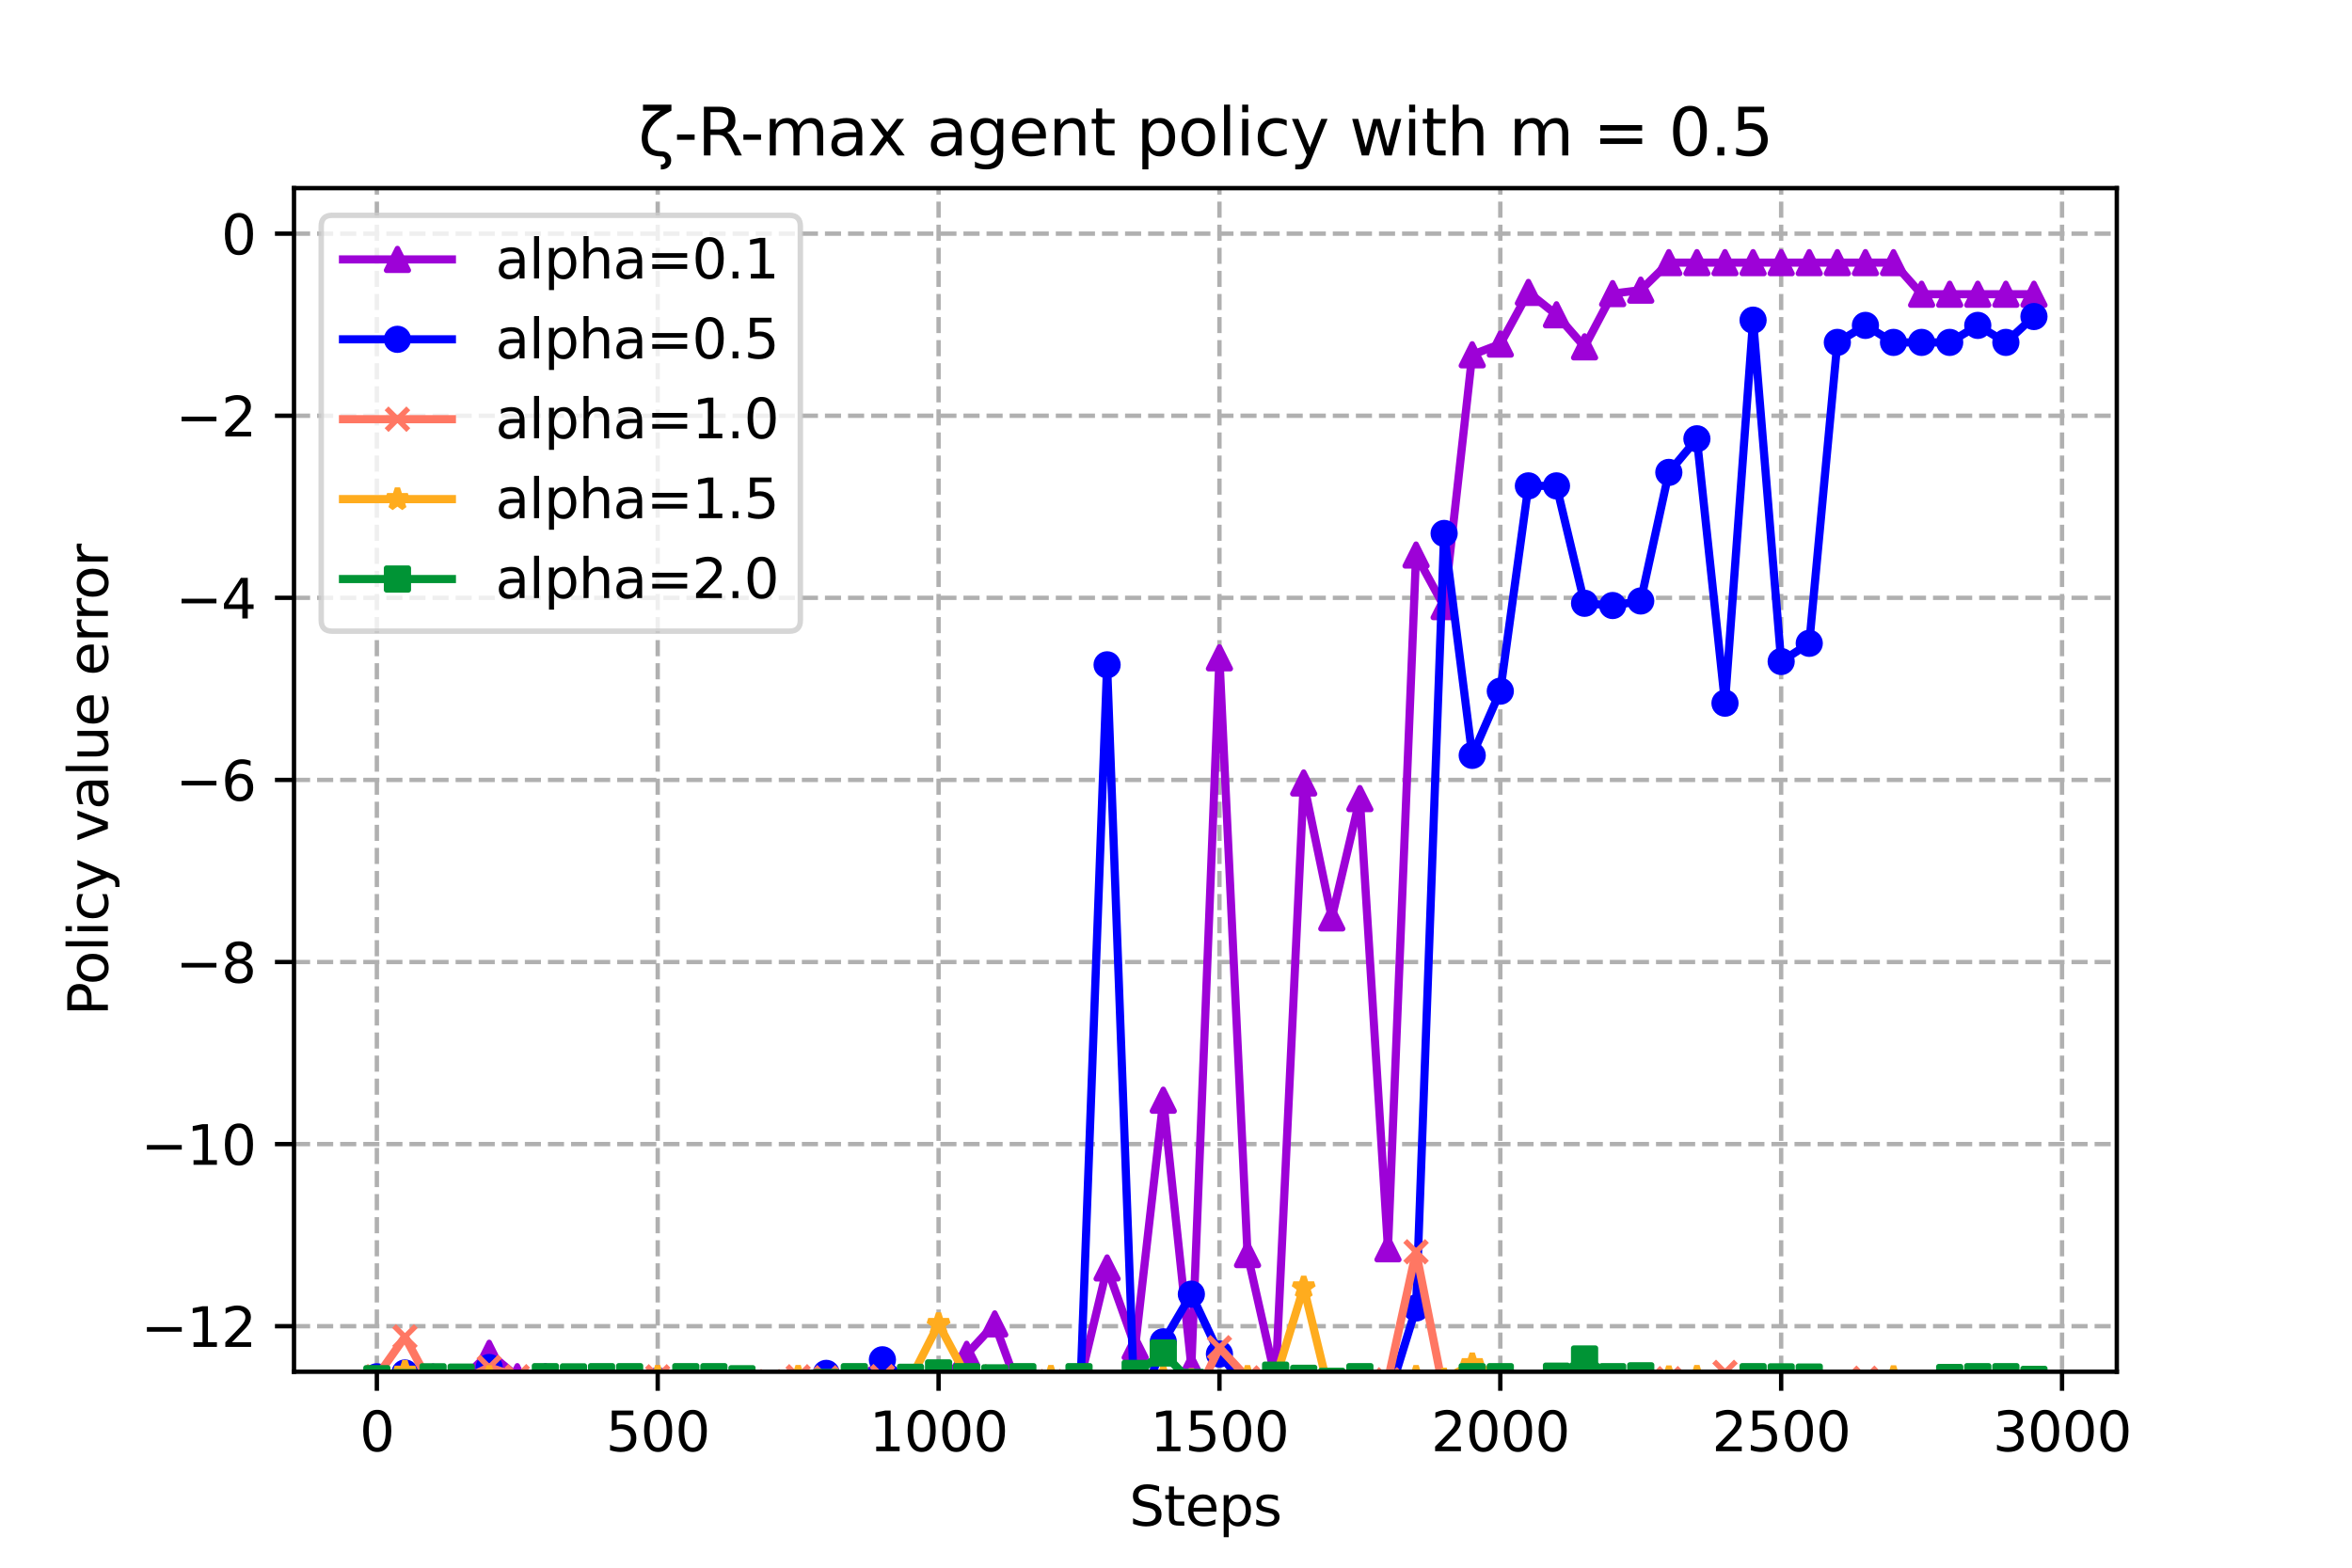 <?xml version="1.0" encoding="utf-8" standalone="no"?>
<!DOCTYPE svg PUBLIC "-//W3C//DTD SVG 1.1//EN"
  "http://www.w3.org/Graphics/SVG/1.1/DTD/svg11.dtd">
<svg xmlns:xlink="http://www.w3.org/1999/xlink" width="432pt" height="288pt" viewBox="0 0 432 288" xmlns="http://www.w3.org/2000/svg" version="1.1">
 <defs>
  <style type="text/css">*{stroke-linejoin: round; stroke-linecap: butt}</style>
 </defs>
 <g id="figure_1">
  <g id="patch_1">
   <path d="M 0 288 
L 432 288 
L 432 0 
L 0 0 
z
" style="fill: #ffffff"/>
  </g>
  <g id="axes_1">
   <g id="patch_2">
    <path d="M 54 252 
L 388.8 252 
L 388.8 34.56 
L 54 34.56 
z
" style="fill: #ffffff"/>
   </g>
   <g id="PolyCollection_1">
    <defs>
     <path id="me975d652c7" d="M 69.218 -33.24 
L 69.218 -33.24 
L 74.377 -35.091 
L 79.536 -35.031 
L 84.694 -34.38 
L 89.853 -39.392 
L 95.012 -35.091 
L 100.17 -35.091 
L 105.329 -29.646 
L 110.488 -33.007 
L 115.647 -32.611 
L 120.805 -34.72 
L 125.964 -24.346 
L 131.123 -27.186 
L 136.281 -18.233 
L 141.44 -31.529 
L 146.599 -31.003 
L 151.757 -30.387 
L 156.916 -34.674 
L 162.075 -37.342 
L 167.234 -32.501 
L 172.392 -33.212 
L 177.551 -39.201 
L 182.71 -44.786 
L 187.868 -30.688 
L 193.027 -33.815 
L 198.186 -33.519 
L 203.345 -55.064 
L 208.503 -40.603 
L 213.662 -85.883 
L 218.821 -36.937 
L 223.979 -167.152 
L 229.138 -57.522 
L 234.297 -34.629 
L 239.455 -144.16 
L 244.614 -119.375 
L 249.773 -141.295 
L 254.932 -58.588 
L 260.09 -186.035 
L 265.249 -176.558 
L 270.408 -222.825 
L 275.566 -224.795 
L 280.725 -234.278 
L 285.884 -230.172 
L 291.043 -224.283 
L 296.201 -234.061 
L 301.36 -234.702 
L 306.519 -239.75 
L 311.677 -239.75 
L 316.836 -239.75 
L 321.995 -239.75 
L 327.153 -239.75 
L 332.312 -239.75 
L 337.471 -239.75 
L 342.63 -239.75 
L 347.788 -239.75 
L 352.947 -233.947 
L 358.106 -233.947 
L 363.264 -233.947 
L 368.423 -233.947 
L 373.582 -233.947 
L 373.582 -233.947 
L 373.582 -233.947 
L 368.423 -233.947 
L 363.264 -233.947 
L 358.106 -233.947 
L 352.947 -233.947 
L 347.788 -239.75 
L 342.63 -239.75 
L 337.471 -239.75 
L 332.312 -239.75 
L 327.153 -239.75 
L 321.995 -239.75 
L 316.836 -239.75 
L 311.677 -239.75 
L 306.519 -239.75 
L 301.36 -234.702 
L 296.201 -234.061 
L 291.043 -224.283 
L 285.884 -230.172 
L 280.725 -234.278 
L 275.566 -224.795 
L 270.408 -222.825 
L 265.249 -176.558 
L 260.09 -186.035 
L 254.932 -58.588 
L 249.773 -141.295 
L 244.614 -119.375 
L 239.455 -144.16 
L 234.297 -34.629 
L 229.138 -57.522 
L 223.979 -167.152 
L 218.821 -36.937 
L 213.662 -85.883 
L 208.503 -40.603 
L 203.345 -55.064 
L 198.186 -33.519 
L 193.027 -33.815 
L 187.868 -30.688 
L 182.71 -44.786 
L 177.551 -39.201 
L 172.392 -33.212 
L 167.234 -32.501 
L 162.075 -37.342 
L 156.916 -34.674 
L 151.757 -30.387 
L 146.599 -31.003 
L 141.44 -31.529 
L 136.281 -18.233 
L 131.123 -27.186 
L 125.964 -24.346 
L 120.805 -34.72 
L 115.647 -32.611 
L 110.488 -33.007 
L 105.329 -29.646 
L 100.17 -35.091 
L 95.012 -35.091 
L 89.853 -39.392 
L 84.694 -34.38 
L 79.536 -35.031 
L 74.377 -35.091 
L 69.218 -33.24 
z
" style="stroke: #9d02d7; stroke-opacity: 0.2"/>
    </defs>
    <g clip-path="url(#p37569af33c)">
     <use xlink:href="#me975d652c7" x="0" y="288" style="fill: #9d02d7; fill-opacity: 0.2; stroke: #9d02d7; stroke-opacity: 0.2"/>
    </g>
   </g>
   <g id="PolyCollection_2">
    <defs>
     <path id="m7ed5855972" d="M 69.218 -35.069 
L 69.218 -35.069 
L 74.377 -35.767 
L 79.536 -29.141 
L 84.694 -34.434 
L 89.853 -36.772 
L 95.012 -30.153 
L 100.17 -32.146 
L 105.329 -33.986 
L 110.488 -33.287 
L 115.647 -32.033 
L 120.805 -34.336 
L 125.964 -28.068 
L 131.123 -31 
L 136.281 -14.444 
L 141.44 -32.556 
L 146.599 -30.57 
L 151.757 -35.698 
L 156.916 -32.616 
L 162.075 -38.192 
L 167.234 -33.493 
L 172.392 -14.075 
L 177.551 -18.548 
L 182.71 -29.197 
L 187.868 -32.321 
L 193.027 -31.797 
L 198.186 -26.184 
L 203.345 -165.864 
L 208.503 -26.261 
L 213.662 -41.495 
L 218.821 -50.249 
L 223.979 -39.254 
L 229.138 -32.86 
L 234.297 -31.722 
L 239.455 -31.218 
L 244.614 -31.487 
L 249.773 -27.682 
L 254.932 -31.041 
L 260.09 -47.71 
L 265.249 -190.003 
L 270.408 -149.229 
L 275.566 -161.026 
L 280.725 -198.739 
L 285.884 -198.739 
L 291.043 -177.17 
L 296.201 -176.759 
L 301.36 -177.594 
L 306.519 -201.213 
L 311.677 -207.389 
L 316.836 -158.819 
L 321.995 -229.184 
L 327.153 -166.476 
L 332.312 -169.816 
L 337.471 -225.096 
L 342.63 -228.223 
L 347.788 -225.096 
L 352.947 -225.096 
L 358.106 -225.096 
L 363.264 -228.223 
L 368.423 -225.096 
L 373.582 -229.849 
L 373.582 -229.849 
L 373.582 -229.849 
L 368.423 -225.096 
L 363.264 -228.223 
L 358.106 -225.096 
L 352.947 -225.096 
L 347.788 -225.096 
L 342.63 -228.223 
L 337.471 -225.096 
L 332.312 -169.816 
L 327.153 -166.476 
L 321.995 -229.184 
L 316.836 -158.819 
L 311.677 -207.389 
L 306.519 -201.213 
L 301.36 -177.594 
L 296.201 -176.759 
L 291.043 -177.17 
L 285.884 -198.739 
L 280.725 -198.739 
L 275.566 -161.026 
L 270.408 -149.229 
L 265.249 -190.003 
L 260.09 -47.71 
L 254.932 -31.041 
L 249.773 -27.682 
L 244.614 -31.487 
L 239.455 -31.218 
L 234.297 -31.722 
L 229.138 -32.86 
L 223.979 -39.254 
L 218.821 -50.249 
L 213.662 -41.495 
L 208.503 -26.261 
L 203.345 -165.864 
L 198.186 -26.184 
L 193.027 -31.797 
L 187.868 -32.321 
L 182.71 -29.197 
L 177.551 -18.548 
L 172.392 -14.075 
L 167.234 -33.493 
L 162.075 -38.192 
L 156.916 -32.616 
L 151.757 -35.698 
L 146.599 -30.57 
L 141.44 -32.556 
L 136.281 -14.444 
L 131.123 -31 
L 125.964 -28.068 
L 120.805 -34.336 
L 115.647 -32.033 
L 110.488 -33.287 
L 105.329 -33.986 
L 100.17 -32.146 
L 95.012 -30.153 
L 89.853 -36.772 
L 84.694 -34.434 
L 79.536 -29.141 
L 74.377 -35.767 
L 69.218 -35.069 
z
" style="stroke: #0000ff; stroke-opacity: 0.2"/>
    </defs>
    <g clip-path="url(#p37569af33c)">
     <use xlink:href="#m7ed5855972" x="0" y="288" style="fill: #0000ff; fill-opacity: 0.2; stroke: #0000ff; stroke-opacity: 0.2"/>
    </g>
   </g>
   <g id="PolyCollection_3">
    <defs>
     <path id="m6c63d80f20" d="M 69.218 -35.091 
L 69.218 -35.091 
L 74.377 -42.399 
L 79.536 -32.818 
L 84.694 -34.365 
L 89.853 -36.805 
L 95.012 -35.091 
L 100.17 -33.025 
L 105.329 -35.091 
L 110.488 -34.527 
L 115.647 -35.014 
L 120.805 -35.066 
L 125.964 -31.764 
L 131.123 -35.091 
L 136.281 -33.831 
L 141.44 -34.186 
L 146.599 -35.077 
L 151.757 -34.897 
L 156.916 -33.753 
L 162.075 -35.091 
L 167.234 -23.936 
L 172.392 -25.194 
L 177.551 -35.091 
L 182.71 -35.091 
L 187.868 -32.284 
L 193.027 -34.202 
L 198.186 -33.953 
L 203.345 -34.041 
L 208.503 -34.382 
L 213.662 -33.616 
L 218.821 -29.747 
L 223.979 -40.409 
L 229.138 -34.873 
L 234.297 -34.757 
L 239.455 -30.468 
L 244.614 -33.593 
L 249.773 -34.412 
L 254.932 -34.516 
L 260.09 -58.033 
L 265.249 -31.984 
L 270.408 -31.879 
L 275.566 -34.6 
L 280.725 -32.233 
L 285.884 -28.473 
L 291.043 -29.834 
L 296.201 -34.569 
L 301.36 -33.386 
L 306.519 -34.727 
L 311.677 -28.069 
L 316.836 -35.881 
L 321.995 -32.379 
L 327.153 -34.617 
L 332.312 -32.87 
L 337.471 -33.671 
L 342.63 -34.804 
L 347.788 -32.4 
L 352.947 -25.063 
L 358.106 -34.72 
L 363.264 -30.661 
L 368.423 -34.655 
L 373.582 -34.134 
L 373.582 -34.134 
L 373.582 -34.134 
L 368.423 -34.655 
L 363.264 -30.661 
L 358.106 -34.72 
L 352.947 -25.063 
L 347.788 -32.4 
L 342.63 -34.804 
L 337.471 -33.671 
L 332.312 -32.87 
L 327.153 -34.617 
L 321.995 -32.379 
L 316.836 -35.881 
L 311.677 -28.069 
L 306.519 -34.727 
L 301.36 -33.386 
L 296.201 -34.569 
L 291.043 -29.834 
L 285.884 -28.473 
L 280.725 -32.233 
L 275.566 -34.6 
L 270.408 -31.879 
L 265.249 -31.984 
L 260.09 -58.033 
L 254.932 -34.516 
L 249.773 -34.412 
L 244.614 -33.593 
L 239.455 -30.468 
L 234.297 -34.757 
L 229.138 -34.873 
L 223.979 -40.409 
L 218.821 -29.747 
L 213.662 -33.616 
L 208.503 -34.382 
L 203.345 -34.041 
L 198.186 -33.953 
L 193.027 -34.202 
L 187.868 -32.284 
L 182.71 -35.091 
L 177.551 -35.091 
L 172.392 -25.194 
L 167.234 -23.936 
L 162.075 -35.091 
L 156.916 -33.753 
L 151.757 -34.897 
L 146.599 -35.077 
L 141.44 -34.186 
L 136.281 -33.831 
L 131.123 -35.091 
L 125.964 -31.764 
L 120.805 -35.066 
L 115.647 -35.014 
L 110.488 -34.527 
L 105.329 -35.091 
L 100.17 -33.025 
L 95.012 -35.091 
L 89.853 -36.805 
L 84.694 -34.365 
L 79.536 -32.818 
L 74.377 -42.399 
L 69.218 -35.091 
z
" style="stroke: #ff7763; stroke-opacity: 0.2"/>
    </defs>
    <g clip-path="url(#p37569af33c)">
     <use xlink:href="#m6c63d80f20" x="0" y="288" style="fill: #ff7763; fill-opacity: 0.2; stroke: #ff7763; stroke-opacity: 0.2"/>
    </g>
   </g>
   <g id="PolyCollection_4">
    <defs>
     <path id="mc251f93003" d="M 69.218 -33.342 
L 69.218 -33.342 
L 74.377 -35.999 
L 79.536 -35.091 
L 84.694 -25.582 
L 89.853 -35.041 
L 95.012 -26.51 
L 100.17 -33.706 
L 105.329 -35.054 
L 110.488 -35.027 
L 115.647 -21.029 
L 120.805 -35.091 
L 125.964 -31.202 
L 131.123 -34.808 
L 136.281 -30.046 
L 141.44 -33.881 
L 146.599 -35.091 
L 151.757 -33.027 
L 156.916 -35.074 
L 162.075 -31.305 
L 167.234 -34.627 
L 172.392 -44.762 
L 177.551 -35.091 
L 182.71 -32.912 
L 187.868 -35.074 
L 193.027 -35.091 
L 198.186 -29.971 
L 203.345 -34.048 
L 208.503 -35.091 
L 213.662 -35.091 
L 218.821 -34.517 
L 223.979 -27.804 
L 229.138 -35.066 
L 234.297 -34.726 
L 239.455 -51.496 
L 244.614 -30.308 
L 249.773 -35.091 
L 254.932 -30.684 
L 260.09 -35.079 
L 265.249 -34.591 
L 270.408 -37.377 
L 275.566 -35.063 
L 280.725 -31.636 
L 285.884 -35.091 
L 291.043 -34.917 
L 296.201 -34.996 
L 301.36 -34.266 
L 306.519 -35.003 
L 311.677 -35.091 
L 316.836 -28.45 
L 321.995 -34.906 
L 327.153 -17.278 
L 332.312 -35.075 
L 337.471 -13.8 
L 342.63 -31.156 
L 347.788 -35.038 
L 352.947 -23.419 
L 358.106 -34.939 
L 363.264 -34.985 
L 368.423 -32.752 
L 373.582 -33.478 
L 373.582 -33.478 
L 373.582 -33.478 
L 368.423 -32.752 
L 363.264 -34.985 
L 358.106 -34.939 
L 352.947 -23.419 
L 347.788 -35.038 
L 342.63 -31.156 
L 337.471 -13.8 
L 332.312 -35.075 
L 327.153 -17.278 
L 321.995 -34.906 
L 316.836 -28.45 
L 311.677 -35.091 
L 306.519 -35.003 
L 301.36 -34.266 
L 296.201 -34.996 
L 291.043 -34.917 
L 285.884 -35.091 
L 280.725 -31.636 
L 275.566 -35.063 
L 270.408 -37.377 
L 265.249 -34.591 
L 260.09 -35.079 
L 254.932 -30.684 
L 249.773 -35.091 
L 244.614 -30.308 
L 239.455 -51.496 
L 234.297 -34.726 
L 229.138 -35.066 
L 223.979 -27.804 
L 218.821 -34.517 
L 213.662 -35.091 
L 208.503 -35.091 
L 203.345 -34.048 
L 198.186 -29.971 
L 193.027 -35.091 
L 187.868 -35.074 
L 182.71 -32.912 
L 177.551 -35.091 
L 172.392 -44.762 
L 167.234 -34.627 
L 162.075 -31.305 
L 156.916 -35.074 
L 151.757 -33.027 
L 146.599 -35.091 
L 141.44 -33.881 
L 136.281 -30.046 
L 131.123 -34.808 
L 125.964 -31.202 
L 120.805 -35.091 
L 115.647 -21.029 
L 110.488 -35.027 
L 105.329 -35.054 
L 100.17 -33.706 
L 95.012 -26.51 
L 89.853 -35.041 
L 84.694 -25.582 
L 79.536 -35.091 
L 74.377 -35.999 
L 69.218 -33.342 
z
" style="stroke: #ffac1e; stroke-opacity: 0.2"/>
    </defs>
    <g clip-path="url(#p37569af33c)">
     <use xlink:href="#mc251f93003" x="0" y="288" style="fill: #ffac1e; fill-opacity: 0.2; stroke: #ffac1e; stroke-opacity: 0.2"/>
    </g>
   </g>
   <g id="PolyCollection_5">
    <defs>
     <path id="m488977b04f" d="M 69.218 -34.718 
L 69.218 -34.718 
L 74.377 -33.991 
L 79.536 -35.071 
L 84.694 -35.012 
L 89.853 -33.475 
L 95.012 -30.215 
L 100.17 -35.091 
L 105.329 -35.059 
L 110.488 -35.091 
L 115.647 -35.091 
L 120.805 -33.259 
L 125.964 -35.091 
L 131.123 -35.091 
L 136.281 -34.712 
L 141.44 -31.563 
L 146.599 -29.874 
L 151.757 -34.03 
L 156.916 -35.091 
L 162.075 -33.518 
L 167.234 -34.972 
L 172.392 -35.778 
L 177.551 -35.091 
L 182.71 -34.873 
L 187.868 -35.085 
L 193.027 -33.409 
L 198.186 -35.091 
L 203.345 -32.731 
L 208.503 -35.684 
L 213.662 -39.441 
L 218.821 -34.044 
L 223.979 -28.862 
L 229.138 -32.665 
L 234.297 -35.368 
L 239.455 -34.787 
L 244.614 -34.249 
L 249.773 -35.091 
L 254.932 -33.301 
L 260.09 -27.97 
L 265.249 -32.709 
L 270.408 -35.091 
L 275.566 -35.091 
L 280.725 -28.929 
L 285.884 -35.187 
L 291.043 -38.333 
L 296.201 -35.091 
L 301.36 -35.246 
L 306.519 -26.315 
L 311.677 -33.565 
L 316.836 -31.721 
L 321.995 -35.091 
L 327.153 -35.058 
L 332.312 -35.021 
L 337.471 -33.269 
L 342.63 -32.86 
L 347.788 -27.62 
L 352.947 -14.433 
L 358.106 -34.939 
L 363.264 -35.091 
L 368.423 -35.091 
L 373.582 -34.597 
L 373.582 -34.597 
L 373.582 -34.597 
L 368.423 -35.091 
L 363.264 -35.091 
L 358.106 -34.939 
L 352.947 -14.433 
L 347.788 -27.62 
L 342.63 -32.86 
L 337.471 -33.269 
L 332.312 -35.021 
L 327.153 -35.058 
L 321.995 -35.091 
L 316.836 -31.721 
L 311.677 -33.565 
L 306.519 -26.315 
L 301.36 -35.246 
L 296.201 -35.091 
L 291.043 -38.333 
L 285.884 -35.187 
L 280.725 -28.929 
L 275.566 -35.091 
L 270.408 -35.091 
L 265.249 -32.709 
L 260.09 -27.97 
L 254.932 -33.301 
L 249.773 -35.091 
L 244.614 -34.249 
L 239.455 -34.787 
L 234.297 -35.368 
L 229.138 -32.665 
L 223.979 -28.862 
L 218.821 -34.044 
L 213.662 -39.441 
L 208.503 -35.684 
L 203.345 -32.731 
L 198.186 -35.091 
L 193.027 -33.409 
L 187.868 -35.085 
L 182.71 -34.873 
L 177.551 -35.091 
L 172.392 -35.778 
L 167.234 -34.972 
L 162.075 -33.518 
L 156.916 -35.091 
L 151.757 -34.03 
L 146.599 -29.874 
L 141.44 -31.563 
L 136.281 -34.712 
L 131.123 -35.091 
L 125.964 -35.091 
L 120.805 -33.259 
L 115.647 -35.091 
L 110.488 -35.091 
L 105.329 -35.059 
L 100.17 -35.091 
L 95.012 -30.215 
L 89.853 -33.475 
L 84.694 -35.012 
L 79.536 -35.071 
L 74.377 -33.991 
L 69.218 -34.718 
z
" style="stroke: #009435; stroke-opacity: 0.2"/>
    </defs>
    <g clip-path="url(#p37569af33c)">
     <use xlink:href="#m488977b04f" x="0" y="288" style="fill: #009435; fill-opacity: 0.2; stroke: #009435; stroke-opacity: 0.2"/>
    </g>
   </g>
   <g id="matplotlib.axis_1">
    <g id="xtick_1">
     <g id="line2d_1">
      <path d="M 69.218 252 
L 69.218 34.56 
" clip-path="url(#p37569af33c)" style="fill: none; stroke-dasharray: 2.96,1.28; stroke-dashoffset: 0; stroke: #b0b0b0; stroke-width: 0.8"/>
     </g>
     <g id="line2d_2">
      <defs>
       <path id="m02ce52aadf" d="M 0 0 
L 0 3.5 
" style="stroke: #000000; stroke-width: 0.8"/>
      </defs>
      <g>
       <use xlink:href="#m02ce52aadf" x="69.218" y="252" style="stroke: #000000; stroke-width: 0.8"/>
      </g>
     </g>
     <g id="text_1">
      <!-- 0 -->
      <g transform="translate(66.037 266.598)scale(0.1 -0.1)">
       <defs>
        <path id="DejaVuSans-30" d="M 2034 4250 
Q 1547 4250 1301 3770 
Q 1056 3291 1056 2328 
Q 1056 1369 1301 889 
Q 1547 409 2034 409 
Q 2525 409 2770 889 
Q 3016 1369 3016 2328 
Q 3016 3291 2770 3770 
Q 2525 4250 2034 4250 
z
M 2034 4750 
Q 2819 4750 3233 4129 
Q 3647 3509 3647 2328 
Q 3647 1150 3233 529 
Q 2819 -91 2034 -91 
Q 1250 -91 836 529 
Q 422 1150 422 2328 
Q 422 3509 836 4129 
Q 1250 4750 2034 4750 
z
" transform="scale(0.016)"/>
       </defs>
       <use xlink:href="#DejaVuSans-30"/>
      </g>
     </g>
    </g>
    <g id="xtick_2">
     <g id="line2d_3">
      <path d="M 120.805 252 
L 120.805 34.56 
" clip-path="url(#p37569af33c)" style="fill: none; stroke-dasharray: 2.96,1.28; stroke-dashoffset: 0; stroke: #b0b0b0; stroke-width: 0.8"/>
     </g>
     <g id="line2d_4">
      <g>
       <use xlink:href="#m02ce52aadf" x="120.805" y="252" style="stroke: #000000; stroke-width: 0.8"/>
      </g>
     </g>
     <g id="text_2">
      <!-- 500 -->
      <g transform="translate(111.261 266.598)scale(0.1 -0.1)">
       <defs>
        <path id="DejaVuSans-35" d="M 691 4666 
L 3169 4666 
L 3169 4134 
L 1269 4134 
L 1269 2991 
Q 1406 3038 1543 3061 
Q 1681 3084 1819 3084 
Q 2600 3084 3056 2656 
Q 3513 2228 3513 1497 
Q 3513 744 3044 326 
Q 2575 -91 1722 -91 
Q 1428 -91 1123 -41 
Q 819 9 494 109 
L 494 744 
Q 775 591 1075 516 
Q 1375 441 1709 441 
Q 2250 441 2565 725 
Q 2881 1009 2881 1497 
Q 2881 1984 2565 2268 
Q 2250 2553 1709 2553 
Q 1456 2553 1204 2497 
Q 953 2441 691 2322 
L 691 4666 
z
" transform="scale(0.016)"/>
       </defs>
       <use xlink:href="#DejaVuSans-35"/>
       <use xlink:href="#DejaVuSans-30" x="63.623"/>
       <use xlink:href="#DejaVuSans-30" x="127.246"/>
      </g>
     </g>
    </g>
    <g id="xtick_3">
     <g id="line2d_5">
      <path d="M 172.392 252 
L 172.392 34.56 
" clip-path="url(#p37569af33c)" style="fill: none; stroke-dasharray: 2.96,1.28; stroke-dashoffset: 0; stroke: #b0b0b0; stroke-width: 0.8"/>
     </g>
     <g id="line2d_6">
      <g>
       <use xlink:href="#m02ce52aadf" x="172.392" y="252" style="stroke: #000000; stroke-width: 0.8"/>
      </g>
     </g>
     <g id="text_3">
      <!-- 1000 -->
      <g transform="translate(159.667 266.598)scale(0.1 -0.1)">
       <defs>
        <path id="DejaVuSans-31" d="M 794 531 
L 1825 531 
L 1825 4091 
L 703 3866 
L 703 4441 
L 1819 4666 
L 2450 4666 
L 2450 531 
L 3481 531 
L 3481 0 
L 794 0 
L 794 531 
z
" transform="scale(0.016)"/>
       </defs>
       <use xlink:href="#DejaVuSans-31"/>
       <use xlink:href="#DejaVuSans-30" x="63.623"/>
       <use xlink:href="#DejaVuSans-30" x="127.246"/>
       <use xlink:href="#DejaVuSans-30" x="190.869"/>
      </g>
     </g>
    </g>
    <g id="xtick_4">
     <g id="line2d_7">
      <path d="M 223.979 252 
L 223.979 34.56 
" clip-path="url(#p37569af33c)" style="fill: none; stroke-dasharray: 2.96,1.28; stroke-dashoffset: 0; stroke: #b0b0b0; stroke-width: 0.8"/>
     </g>
     <g id="line2d_8">
      <g>
       <use xlink:href="#m02ce52aadf" x="223.979" y="252" style="stroke: #000000; stroke-width: 0.8"/>
      </g>
     </g>
     <g id="text_4">
      <!-- 1500 -->
      <g transform="translate(211.254 266.598)scale(0.1 -0.1)">
       <use xlink:href="#DejaVuSans-31"/>
       <use xlink:href="#DejaVuSans-35" x="63.623"/>
       <use xlink:href="#DejaVuSans-30" x="127.246"/>
       <use xlink:href="#DejaVuSans-30" x="190.869"/>
      </g>
     </g>
    </g>
    <g id="xtick_5">
     <g id="line2d_9">
      <path d="M 275.566 252 
L 275.566 34.56 
" clip-path="url(#p37569af33c)" style="fill: none; stroke-dasharray: 2.96,1.28; stroke-dashoffset: 0; stroke: #b0b0b0; stroke-width: 0.8"/>
     </g>
     <g id="line2d_10">
      <g>
       <use xlink:href="#m02ce52aadf" x="275.566" y="252" style="stroke: #000000; stroke-width: 0.8"/>
      </g>
     </g>
     <g id="text_5">
      <!-- 2000 -->
      <g transform="translate(262.841 266.598)scale(0.1 -0.1)">
       <defs>
        <path id="DejaVuSans-32" d="M 1228 531 
L 3431 531 
L 3431 0 
L 469 0 
L 469 531 
Q 828 903 1448 1529 
Q 2069 2156 2228 2338 
Q 2531 2678 2651 2914 
Q 2772 3150 2772 3378 
Q 2772 3750 2511 3984 
Q 2250 4219 1831 4219 
Q 1534 4219 1204 4116 
Q 875 4013 500 3803 
L 500 4441 
Q 881 4594 1212 4672 
Q 1544 4750 1819 4750 
Q 2544 4750 2975 4387 
Q 3406 4025 3406 3419 
Q 3406 3131 3298 2873 
Q 3191 2616 2906 2266 
Q 2828 2175 2409 1742 
Q 1991 1309 1228 531 
z
" transform="scale(0.016)"/>
       </defs>
       <use xlink:href="#DejaVuSans-32"/>
       <use xlink:href="#DejaVuSans-30" x="63.623"/>
       <use xlink:href="#DejaVuSans-30" x="127.246"/>
       <use xlink:href="#DejaVuSans-30" x="190.869"/>
      </g>
     </g>
    </g>
    <g id="xtick_6">
     <g id="line2d_11">
      <path d="M 327.153 252 
L 327.153 34.56 
" clip-path="url(#p37569af33c)" style="fill: none; stroke-dasharray: 2.96,1.28; stroke-dashoffset: 0; stroke: #b0b0b0; stroke-width: 0.8"/>
     </g>
     <g id="line2d_12">
      <g>
       <use xlink:href="#m02ce52aadf" x="327.153" y="252" style="stroke: #000000; stroke-width: 0.8"/>
      </g>
     </g>
     <g id="text_6">
      <!-- 2500 -->
      <g transform="translate(314.428 266.598)scale(0.1 -0.1)">
       <use xlink:href="#DejaVuSans-32"/>
       <use xlink:href="#DejaVuSans-35" x="63.623"/>
       <use xlink:href="#DejaVuSans-30" x="127.246"/>
       <use xlink:href="#DejaVuSans-30" x="190.869"/>
      </g>
     </g>
    </g>
    <g id="xtick_7">
     <g id="line2d_13">
      <path d="M 378.741 252 
L 378.741 34.56 
" clip-path="url(#p37569af33c)" style="fill: none; stroke-dasharray: 2.96,1.28; stroke-dashoffset: 0; stroke: #b0b0b0; stroke-width: 0.8"/>
     </g>
     <g id="line2d_14">
      <g>
       <use xlink:href="#m02ce52aadf" x="378.741" y="252" style="stroke: #000000; stroke-width: 0.8"/>
      </g>
     </g>
     <g id="text_7">
      <!-- 3000 -->
      <g transform="translate(366.016 266.598)scale(0.1 -0.1)">
       <defs>
        <path id="DejaVuSans-33" d="M 2597 2516 
Q 3050 2419 3304 2112 
Q 3559 1806 3559 1356 
Q 3559 666 3084 287 
Q 2609 -91 1734 -91 
Q 1441 -91 1130 -33 
Q 819 25 488 141 
L 488 750 
Q 750 597 1062 519 
Q 1375 441 1716 441 
Q 2309 441 2620 675 
Q 2931 909 2931 1356 
Q 2931 1769 2642 2001 
Q 2353 2234 1838 2234 
L 1294 2234 
L 1294 2753 
L 1863 2753 
Q 2328 2753 2575 2939 
Q 2822 3125 2822 3475 
Q 2822 3834 2567 4026 
Q 2313 4219 1838 4219 
Q 1578 4219 1281 4162 
Q 984 4106 628 3988 
L 628 4550 
Q 988 4650 1302 4700 
Q 1616 4750 1894 4750 
Q 2613 4750 3031 4423 
Q 3450 4097 3450 3541 
Q 3450 3153 3228 2886 
Q 3006 2619 2597 2516 
z
" transform="scale(0.016)"/>
       </defs>
       <use xlink:href="#DejaVuSans-33"/>
       <use xlink:href="#DejaVuSans-30" x="63.623"/>
       <use xlink:href="#DejaVuSans-30" x="127.246"/>
       <use xlink:href="#DejaVuSans-30" x="190.869"/>
      </g>
     </g>
    </g>
    <g id="text_8">
     <!-- Steps -->
     <g transform="translate(207.41 280.277)scale(0.1 -0.1)">
      <defs>
       <path id="DejaVuSans-53" d="M 3425 4513 
L 3425 3897 
Q 3066 4069 2747 4153 
Q 2428 4238 2131 4238 
Q 1616 4238 1336 4038 
Q 1056 3838 1056 3469 
Q 1056 3159 1242 3001 
Q 1428 2844 1947 2747 
L 2328 2669 
Q 3034 2534 3370 2195 
Q 3706 1856 3706 1288 
Q 3706 609 3251 259 
Q 2797 -91 1919 -91 
Q 1588 -91 1214 -16 
Q 841 59 441 206 
L 441 856 
Q 825 641 1194 531 
Q 1563 422 1919 422 
Q 2459 422 2753 634 
Q 3047 847 3047 1241 
Q 3047 1584 2836 1778 
Q 2625 1972 2144 2069 
L 1759 2144 
Q 1053 2284 737 2584 
Q 422 2884 422 3419 
Q 422 4038 858 4394 
Q 1294 4750 2059 4750 
Q 2388 4750 2728 4690 
Q 3069 4631 3425 4513 
z
" transform="scale(0.016)"/>
       <path id="DejaVuSans-74" d="M 1172 4494 
L 1172 3500 
L 2356 3500 
L 2356 3053 
L 1172 3053 
L 1172 1153 
Q 1172 725 1289 603 
Q 1406 481 1766 481 
L 2356 481 
L 2356 0 
L 1766 0 
Q 1100 0 847 248 
Q 594 497 594 1153 
L 594 3053 
L 172 3053 
L 172 3500 
L 594 3500 
L 594 4494 
L 1172 4494 
z
" transform="scale(0.016)"/>
       <path id="DejaVuSans-65" d="M 3597 1894 
L 3597 1613 
L 953 1613 
Q 991 1019 1311 708 
Q 1631 397 2203 397 
Q 2534 397 2845 478 
Q 3156 559 3463 722 
L 3463 178 
Q 3153 47 2828 -22 
Q 2503 -91 2169 -91 
Q 1331 -91 842 396 
Q 353 884 353 1716 
Q 353 2575 817 3079 
Q 1281 3584 2069 3584 
Q 2775 3584 3186 3129 
Q 3597 2675 3597 1894 
z
M 3022 2063 
Q 3016 2534 2758 2815 
Q 2500 3097 2075 3097 
Q 1594 3097 1305 2825 
Q 1016 2553 972 2059 
L 3022 2063 
z
" transform="scale(0.016)"/>
       <path id="DejaVuSans-70" d="M 1159 525 
L 1159 -1331 
L 581 -1331 
L 581 3500 
L 1159 3500 
L 1159 2969 
Q 1341 3281 1617 3432 
Q 1894 3584 2278 3584 
Q 2916 3584 3314 3078 
Q 3713 2572 3713 1747 
Q 3713 922 3314 415 
Q 2916 -91 2278 -91 
Q 1894 -91 1617 61 
Q 1341 213 1159 525 
z
M 3116 1747 
Q 3116 2381 2855 2742 
Q 2594 3103 2138 3103 
Q 1681 3103 1420 2742 
Q 1159 2381 1159 1747 
Q 1159 1113 1420 752 
Q 1681 391 2138 391 
Q 2594 391 2855 752 
Q 3116 1113 3116 1747 
z
" transform="scale(0.016)"/>
       <path id="DejaVuSans-73" d="M 2834 3397 
L 2834 2853 
Q 2591 2978 2328 3040 
Q 2066 3103 1784 3103 
Q 1356 3103 1142 2972 
Q 928 2841 928 2578 
Q 928 2378 1081 2264 
Q 1234 2150 1697 2047 
L 1894 2003 
Q 2506 1872 2764 1633 
Q 3022 1394 3022 966 
Q 3022 478 2636 193 
Q 2250 -91 1575 -91 
Q 1294 -91 989 -36 
Q 684 19 347 128 
L 347 722 
Q 666 556 975 473 
Q 1284 391 1588 391 
Q 1994 391 2212 530 
Q 2431 669 2431 922 
Q 2431 1156 2273 1281 
Q 2116 1406 1581 1522 
L 1381 1569 
Q 847 1681 609 1914 
Q 372 2147 372 2553 
Q 372 3047 722 3315 
Q 1072 3584 1716 3584 
Q 2034 3584 2315 3537 
Q 2597 3491 2834 3397 
z
" transform="scale(0.016)"/>
      </defs>
      <use xlink:href="#DejaVuSans-53"/>
      <use xlink:href="#DejaVuSans-74" x="63.477"/>
      <use xlink:href="#DejaVuSans-65" x="102.686"/>
      <use xlink:href="#DejaVuSans-70" x="164.209"/>
      <use xlink:href="#DejaVuSans-73" x="227.686"/>
     </g>
    </g>
   </g>
   <g id="matplotlib.axis_2">
    <g id="ytick_1">
     <g id="line2d_15">
      <path d="M 54 243.637 
L 388.8 243.637 
" clip-path="url(#p37569af33c)" style="fill: none; stroke-dasharray: 2.96,1.28; stroke-dashoffset: 0; stroke: #b0b0b0; stroke-width: 0.8"/>
     </g>
     <g id="line2d_16">
      <defs>
       <path id="m6967e0c99e" d="M 0 0 
L -3.5 0 
" style="stroke: #000000; stroke-width: 0.8"/>
      </defs>
      <g>
       <use xlink:href="#m6967e0c99e" x="54" y="243.637" style="stroke: #000000; stroke-width: 0.8"/>
      </g>
     </g>
     <g id="text_9">
      <!-- −12 -->
      <g transform="translate(25.895 247.436)scale(0.1 -0.1)">
       <defs>
        <path id="DejaVuSans-2212" d="M 678 2272 
L 4684 2272 
L 4684 1741 
L 678 1741 
L 678 2272 
z
" transform="scale(0.016)"/>
       </defs>
       <use xlink:href="#DejaVuSans-2212"/>
       <use xlink:href="#DejaVuSans-31" x="83.789"/>
       <use xlink:href="#DejaVuSans-32" x="147.412"/>
      </g>
     </g>
    </g>
    <g id="ytick_2">
     <g id="line2d_17">
      <path d="M 54 210.185 
L 388.8 210.185 
" clip-path="url(#p37569af33c)" style="fill: none; stroke-dasharray: 2.96,1.28; stroke-dashoffset: 0; stroke: #b0b0b0; stroke-width: 0.8"/>
     </g>
     <g id="line2d_18">
      <g>
       <use xlink:href="#m6967e0c99e" x="54" y="210.185" style="stroke: #000000; stroke-width: 0.8"/>
      </g>
     </g>
     <g id="text_10">
      <!-- −10 -->
      <g transform="translate(25.895 213.984)scale(0.1 -0.1)">
       <use xlink:href="#DejaVuSans-2212"/>
       <use xlink:href="#DejaVuSans-31" x="83.789"/>
       <use xlink:href="#DejaVuSans-30" x="147.412"/>
      </g>
     </g>
    </g>
    <g id="ytick_3">
     <g id="line2d_19">
      <path d="M 54 176.732 
L 388.8 176.732 
" clip-path="url(#p37569af33c)" style="fill: none; stroke-dasharray: 2.96,1.28; stroke-dashoffset: 0; stroke: #b0b0b0; stroke-width: 0.8"/>
     </g>
     <g id="line2d_20">
      <g>
       <use xlink:href="#m6967e0c99e" x="54" y="176.732" style="stroke: #000000; stroke-width: 0.8"/>
      </g>
     </g>
     <g id="text_11">
      <!-- −8 -->
      <g transform="translate(32.258 180.532)scale(0.1 -0.1)">
       <defs>
        <path id="DejaVuSans-38" d="M 2034 2216 
Q 1584 2216 1326 1975 
Q 1069 1734 1069 1313 
Q 1069 891 1326 650 
Q 1584 409 2034 409 
Q 2484 409 2743 651 
Q 3003 894 3003 1313 
Q 3003 1734 2745 1975 
Q 2488 2216 2034 2216 
z
M 1403 2484 
Q 997 2584 770 2862 
Q 544 3141 544 3541 
Q 544 4100 942 4425 
Q 1341 4750 2034 4750 
Q 2731 4750 3128 4425 
Q 3525 4100 3525 3541 
Q 3525 3141 3298 2862 
Q 3072 2584 2669 2484 
Q 3125 2378 3379 2068 
Q 3634 1759 3634 1313 
Q 3634 634 3220 271 
Q 2806 -91 2034 -91 
Q 1263 -91 848 271 
Q 434 634 434 1313 
Q 434 1759 690 2068 
Q 947 2378 1403 2484 
z
M 1172 3481 
Q 1172 3119 1398 2916 
Q 1625 2713 2034 2713 
Q 2441 2713 2670 2916 
Q 2900 3119 2900 3481 
Q 2900 3844 2670 4047 
Q 2441 4250 2034 4250 
Q 1625 4250 1398 4047 
Q 1172 3844 1172 3481 
z
" transform="scale(0.016)"/>
       </defs>
       <use xlink:href="#DejaVuSans-2212"/>
       <use xlink:href="#DejaVuSans-38" x="83.789"/>
      </g>
     </g>
    </g>
    <g id="ytick_4">
     <g id="line2d_21">
      <path d="M 54 143.28 
L 388.8 143.28 
" clip-path="url(#p37569af33c)" style="fill: none; stroke-dasharray: 2.96,1.28; stroke-dashoffset: 0; stroke: #b0b0b0; stroke-width: 0.8"/>
     </g>
     <g id="line2d_22">
      <g>
       <use xlink:href="#m6967e0c99e" x="54" y="143.28" style="stroke: #000000; stroke-width: 0.8"/>
      </g>
     </g>
     <g id="text_12">
      <!-- −6 -->
      <g transform="translate(32.258 147.079)scale(0.1 -0.1)">
       <defs>
        <path id="DejaVuSans-36" d="M 2113 2584 
Q 1688 2584 1439 2293 
Q 1191 2003 1191 1497 
Q 1191 994 1439 701 
Q 1688 409 2113 409 
Q 2538 409 2786 701 
Q 3034 994 3034 1497 
Q 3034 2003 2786 2293 
Q 2538 2584 2113 2584 
z
M 3366 4563 
L 3366 3988 
Q 3128 4100 2886 4159 
Q 2644 4219 2406 4219 
Q 1781 4219 1451 3797 
Q 1122 3375 1075 2522 
Q 1259 2794 1537 2939 
Q 1816 3084 2150 3084 
Q 2853 3084 3261 2657 
Q 3669 2231 3669 1497 
Q 3669 778 3244 343 
Q 2819 -91 2113 -91 
Q 1303 -91 875 529 
Q 447 1150 447 2328 
Q 447 3434 972 4092 
Q 1497 4750 2381 4750 
Q 2619 4750 2861 4703 
Q 3103 4656 3366 4563 
z
" transform="scale(0.016)"/>
       </defs>
       <use xlink:href="#DejaVuSans-2212"/>
       <use xlink:href="#DejaVuSans-36" x="83.789"/>
      </g>
     </g>
    </g>
    <g id="ytick_5">
     <g id="line2d_23">
      <path d="M 54 109.828 
L 388.8 109.828 
" clip-path="url(#p37569af33c)" style="fill: none; stroke-dasharray: 2.96,1.28; stroke-dashoffset: 0; stroke: #b0b0b0; stroke-width: 0.8"/>
     </g>
     <g id="line2d_24">
      <g>
       <use xlink:href="#m6967e0c99e" x="54" y="109.828" style="stroke: #000000; stroke-width: 0.8"/>
      </g>
     </g>
     <g id="text_13">
      <!-- −4 -->
      <g transform="translate(32.258 113.627)scale(0.1 -0.1)">
       <defs>
        <path id="DejaVuSans-34" d="M 2419 4116 
L 825 1625 
L 2419 1625 
L 2419 4116 
z
M 2253 4666 
L 3047 4666 
L 3047 1625 
L 3713 1625 
L 3713 1100 
L 3047 1100 
L 3047 0 
L 2419 0 
L 2419 1100 
L 313 1100 
L 313 1709 
L 2253 4666 
z
" transform="scale(0.016)"/>
       </defs>
       <use xlink:href="#DejaVuSans-2212"/>
       <use xlink:href="#DejaVuSans-34" x="83.789"/>
      </g>
     </g>
    </g>
    <g id="ytick_6">
     <g id="line2d_25">
      <path d="M 54 76.375 
L 388.8 76.375 
" clip-path="url(#p37569af33c)" style="fill: none; stroke-dasharray: 2.96,1.28; stroke-dashoffset: 0; stroke: #b0b0b0; stroke-width: 0.8"/>
     </g>
     <g id="line2d_26">
      <g>
       <use xlink:href="#m6967e0c99e" x="54" y="76.375" style="stroke: #000000; stroke-width: 0.8"/>
      </g>
     </g>
     <g id="text_14">
      <!-- −2 -->
      <g transform="translate(32.258 80.175)scale(0.1 -0.1)">
       <use xlink:href="#DejaVuSans-2212"/>
       <use xlink:href="#DejaVuSans-32" x="83.789"/>
      </g>
     </g>
    </g>
    <g id="ytick_7">
     <g id="line2d_27">
      <path d="M 54 42.923 
L 388.8 42.923 
" clip-path="url(#p37569af33c)" style="fill: none; stroke-dasharray: 2.96,1.28; stroke-dashoffset: 0; stroke: #b0b0b0; stroke-width: 0.8"/>
     </g>
     <g id="line2d_28">
      <g>
       <use xlink:href="#m6967e0c99e" x="54" y="42.923" style="stroke: #000000; stroke-width: 0.8"/>
      </g>
     </g>
     <g id="text_15">
      <!-- 0 -->
      <g transform="translate(40.638 46.722)scale(0.1 -0.1)">
       <use xlink:href="#DejaVuSans-30"/>
      </g>
     </g>
    </g>
    <g id="text_16">
     <!-- Policy value error -->
     <g transform="translate(19.816 186.598)rotate(-90)scale(0.1 -0.1)">
      <defs>
       <path id="DejaVuSans-50" d="M 1259 4147 
L 1259 2394 
L 2053 2394 
Q 2494 2394 2734 2622 
Q 2975 2850 2975 3272 
Q 2975 3691 2734 3919 
Q 2494 4147 2053 4147 
L 1259 4147 
z
M 628 4666 
L 2053 4666 
Q 2838 4666 3239 4311 
Q 3641 3956 3641 3272 
Q 3641 2581 3239 2228 
Q 2838 1875 2053 1875 
L 1259 1875 
L 1259 0 
L 628 0 
L 628 4666 
z
" transform="scale(0.016)"/>
       <path id="DejaVuSans-6f" d="M 1959 3097 
Q 1497 3097 1228 2736 
Q 959 2375 959 1747 
Q 959 1119 1226 758 
Q 1494 397 1959 397 
Q 2419 397 2687 759 
Q 2956 1122 2956 1747 
Q 2956 2369 2687 2733 
Q 2419 3097 1959 3097 
z
M 1959 3584 
Q 2709 3584 3137 3096 
Q 3566 2609 3566 1747 
Q 3566 888 3137 398 
Q 2709 -91 1959 -91 
Q 1206 -91 779 398 
Q 353 888 353 1747 
Q 353 2609 779 3096 
Q 1206 3584 1959 3584 
z
" transform="scale(0.016)"/>
       <path id="DejaVuSans-6c" d="M 603 4863 
L 1178 4863 
L 1178 0 
L 603 0 
L 603 4863 
z
" transform="scale(0.016)"/>
       <path id="DejaVuSans-69" d="M 603 3500 
L 1178 3500 
L 1178 0 
L 603 0 
L 603 3500 
z
M 603 4863 
L 1178 4863 
L 1178 4134 
L 603 4134 
L 603 4863 
z
" transform="scale(0.016)"/>
       <path id="DejaVuSans-63" d="M 3122 3366 
L 3122 2828 
Q 2878 2963 2633 3030 
Q 2388 3097 2138 3097 
Q 1578 3097 1268 2742 
Q 959 2388 959 1747 
Q 959 1106 1268 751 
Q 1578 397 2138 397 
Q 2388 397 2633 464 
Q 2878 531 3122 666 
L 3122 134 
Q 2881 22 2623 -34 
Q 2366 -91 2075 -91 
Q 1284 -91 818 406 
Q 353 903 353 1747 
Q 353 2603 823 3093 
Q 1294 3584 2113 3584 
Q 2378 3584 2631 3529 
Q 2884 3475 3122 3366 
z
" transform="scale(0.016)"/>
       <path id="DejaVuSans-79" d="M 2059 -325 
Q 1816 -950 1584 -1140 
Q 1353 -1331 966 -1331 
L 506 -1331 
L 506 -850 
L 844 -850 
Q 1081 -850 1212 -737 
Q 1344 -625 1503 -206 
L 1606 56 
L 191 3500 
L 800 3500 
L 1894 763 
L 2988 3500 
L 3597 3500 
L 2059 -325 
z
" transform="scale(0.016)"/>
       <path id="DejaVuSans-20" transform="scale(0.016)"/>
       <path id="DejaVuSans-76" d="M 191 3500 
L 800 3500 
L 1894 563 
L 2988 3500 
L 3597 3500 
L 2284 0 
L 1503 0 
L 191 3500 
z
" transform="scale(0.016)"/>
       <path id="DejaVuSans-61" d="M 2194 1759 
Q 1497 1759 1228 1600 
Q 959 1441 959 1056 
Q 959 750 1161 570 
Q 1363 391 1709 391 
Q 2188 391 2477 730 
Q 2766 1069 2766 1631 
L 2766 1759 
L 2194 1759 
z
M 3341 1997 
L 3341 0 
L 2766 0 
L 2766 531 
Q 2569 213 2275 61 
Q 1981 -91 1556 -91 
Q 1019 -91 701 211 
Q 384 513 384 1019 
Q 384 1609 779 1909 
Q 1175 2209 1959 2209 
L 2766 2209 
L 2766 2266 
Q 2766 2663 2505 2880 
Q 2244 3097 1772 3097 
Q 1472 3097 1187 3025 
Q 903 2953 641 2809 
L 641 3341 
Q 956 3463 1253 3523 
Q 1550 3584 1831 3584 
Q 2591 3584 2966 3190 
Q 3341 2797 3341 1997 
z
" transform="scale(0.016)"/>
       <path id="DejaVuSans-75" d="M 544 1381 
L 544 3500 
L 1119 3500 
L 1119 1403 
Q 1119 906 1312 657 
Q 1506 409 1894 409 
Q 2359 409 2629 706 
Q 2900 1003 2900 1516 
L 2900 3500 
L 3475 3500 
L 3475 0 
L 2900 0 
L 2900 538 
Q 2691 219 2414 64 
Q 2138 -91 1772 -91 
Q 1169 -91 856 284 
Q 544 659 544 1381 
z
M 1991 3584 
L 1991 3584 
z
" transform="scale(0.016)"/>
       <path id="DejaVuSans-72" d="M 2631 2963 
Q 2534 3019 2420 3045 
Q 2306 3072 2169 3072 
Q 1681 3072 1420 2755 
Q 1159 2438 1159 1844 
L 1159 0 
L 581 0 
L 581 3500 
L 1159 3500 
L 1159 2956 
Q 1341 3275 1631 3429 
Q 1922 3584 2338 3584 
Q 2397 3584 2469 3576 
Q 2541 3569 2628 3553 
L 2631 2963 
z
" transform="scale(0.016)"/>
      </defs>
      <use xlink:href="#DejaVuSans-50"/>
      <use xlink:href="#DejaVuSans-6f" x="56.678"/>
      <use xlink:href="#DejaVuSans-6c" x="117.859"/>
      <use xlink:href="#DejaVuSans-69" x="145.643"/>
      <use xlink:href="#DejaVuSans-63" x="173.426"/>
      <use xlink:href="#DejaVuSans-79" x="228.406"/>
      <use xlink:href="#DejaVuSans-20" x="287.586"/>
      <use xlink:href="#DejaVuSans-76" x="319.373"/>
      <use xlink:href="#DejaVuSans-61" x="378.553"/>
      <use xlink:href="#DejaVuSans-6c" x="439.832"/>
      <use xlink:href="#DejaVuSans-75" x="467.615"/>
      <use xlink:href="#DejaVuSans-65" x="530.994"/>
      <use xlink:href="#DejaVuSans-20" x="592.518"/>
      <use xlink:href="#DejaVuSans-65" x="624.305"/>
      <use xlink:href="#DejaVuSans-72" x="685.828"/>
      <use xlink:href="#DejaVuSans-72" x="725.191"/>
      <use xlink:href="#DejaVuSans-6f" x="764.055"/>
      <use xlink:href="#DejaVuSans-72" x="825.236"/>
     </g>
    </g>
   </g>
   <g id="line2d_29">
    <path d="M 69.218 254.76 
L 74.377 252.909 
L 79.536 252.969 
L 84.694 253.62 
L 89.853 248.608 
L 95.012 252.909 
L 100.17 252.909 
L 105.329 258.354 
L 110.488 254.993 
L 115.647 255.389 
L 120.805 253.28 
L 125.964 263.654 
L 131.123 260.814 
L 136.281 269.767 
L 141.44 256.471 
L 146.599 256.997 
L 151.757 257.613 
L 156.916 253.326 
L 162.075 250.658 
L 167.234 255.499 
L 172.392 254.788 
L 177.551 248.799 
L 182.71 243.214 
L 187.868 257.312 
L 193.027 254.185 
L 198.186 254.481 
L 203.345 232.936 
L 208.503 247.397 
L 213.662 202.117 
L 218.821 251.063 
L 223.979 120.848 
L 229.138 230.478 
L 234.297 253.371 
L 239.455 143.84 
L 244.614 168.625 
L 249.773 146.705 
L 254.932 229.412 
L 260.09 101.965 
L 265.249 111.442 
L 270.408 65.175 
L 275.566 63.205 
L 280.725 53.722 
L 285.884 57.828 
L 291.043 63.717 
L 296.201 53.939 
L 301.36 53.298 
L 306.519 48.25 
L 311.677 48.25 
L 316.836 48.25 
L 321.995 48.25 
L 327.153 48.25 
L 332.312 48.25 
L 337.471 48.25 
L 342.63 48.25 
L 347.788 48.25 
L 352.947 54.053 
L 358.106 54.053 
L 363.264 54.053 
L 368.423 54.053 
L 373.582 54.053 
" clip-path="url(#p37569af33c)" style="fill: none; stroke: #9d02d7; stroke-width: 1.5; stroke-linecap: square"/>
    <defs>
     <path id="mfb04b4e881" d="M 0 -2 
L -2 2 
L 2 2 
z
" style="stroke: #9d02d7; stroke-linejoin: miter"/>
    </defs>
    <g clip-path="url(#p37569af33c)">
     <use xlink:href="#mfb04b4e881" x="69.218" y="254.76" style="fill: #9d02d7; stroke: #9d02d7; stroke-linejoin: miter"/>
     <use xlink:href="#mfb04b4e881" x="74.377" y="252.909" style="fill: #9d02d7; stroke: #9d02d7; stroke-linejoin: miter"/>
     <use xlink:href="#mfb04b4e881" x="79.536" y="252.969" style="fill: #9d02d7; stroke: #9d02d7; stroke-linejoin: miter"/>
     <use xlink:href="#mfb04b4e881" x="84.694" y="253.62" style="fill: #9d02d7; stroke: #9d02d7; stroke-linejoin: miter"/>
     <use xlink:href="#mfb04b4e881" x="89.853" y="248.608" style="fill: #9d02d7; stroke: #9d02d7; stroke-linejoin: miter"/>
     <use xlink:href="#mfb04b4e881" x="95.012" y="252.909" style="fill: #9d02d7; stroke: #9d02d7; stroke-linejoin: miter"/>
     <use xlink:href="#mfb04b4e881" x="100.17" y="252.909" style="fill: #9d02d7; stroke: #9d02d7; stroke-linejoin: miter"/>
     <use xlink:href="#mfb04b4e881" x="105.329" y="258.354" style="fill: #9d02d7; stroke: #9d02d7; stroke-linejoin: miter"/>
     <use xlink:href="#mfb04b4e881" x="110.488" y="254.993" style="fill: #9d02d7; stroke: #9d02d7; stroke-linejoin: miter"/>
     <use xlink:href="#mfb04b4e881" x="115.647" y="255.389" style="fill: #9d02d7; stroke: #9d02d7; stroke-linejoin: miter"/>
     <use xlink:href="#mfb04b4e881" x="120.805" y="253.28" style="fill: #9d02d7; stroke: #9d02d7; stroke-linejoin: miter"/>
     <use xlink:href="#mfb04b4e881" x="125.964" y="263.654" style="fill: #9d02d7; stroke: #9d02d7; stroke-linejoin: miter"/>
     <use xlink:href="#mfb04b4e881" x="131.123" y="260.814" style="fill: #9d02d7; stroke: #9d02d7; stroke-linejoin: miter"/>
     <use xlink:href="#mfb04b4e881" x="136.281" y="269.767" style="fill: #9d02d7; stroke: #9d02d7; stroke-linejoin: miter"/>
     <use xlink:href="#mfb04b4e881" x="141.44" y="256.471" style="fill: #9d02d7; stroke: #9d02d7; stroke-linejoin: miter"/>
     <use xlink:href="#mfb04b4e881" x="146.599" y="256.997" style="fill: #9d02d7; stroke: #9d02d7; stroke-linejoin: miter"/>
     <use xlink:href="#mfb04b4e881" x="151.757" y="257.613" style="fill: #9d02d7; stroke: #9d02d7; stroke-linejoin: miter"/>
     <use xlink:href="#mfb04b4e881" x="156.916" y="253.326" style="fill: #9d02d7; stroke: #9d02d7; stroke-linejoin: miter"/>
     <use xlink:href="#mfb04b4e881" x="162.075" y="250.658" style="fill: #9d02d7; stroke: #9d02d7; stroke-linejoin: miter"/>
     <use xlink:href="#mfb04b4e881" x="167.234" y="255.499" style="fill: #9d02d7; stroke: #9d02d7; stroke-linejoin: miter"/>
     <use xlink:href="#mfb04b4e881" x="172.392" y="254.788" style="fill: #9d02d7; stroke: #9d02d7; stroke-linejoin: miter"/>
     <use xlink:href="#mfb04b4e881" x="177.551" y="248.799" style="fill: #9d02d7; stroke: #9d02d7; stroke-linejoin: miter"/>
     <use xlink:href="#mfb04b4e881" x="182.71" y="243.214" style="fill: #9d02d7; stroke: #9d02d7; stroke-linejoin: miter"/>
     <use xlink:href="#mfb04b4e881" x="187.868" y="257.312" style="fill: #9d02d7; stroke: #9d02d7; stroke-linejoin: miter"/>
     <use xlink:href="#mfb04b4e881" x="193.027" y="254.185" style="fill: #9d02d7; stroke: #9d02d7; stroke-linejoin: miter"/>
     <use xlink:href="#mfb04b4e881" x="198.186" y="254.481" style="fill: #9d02d7; stroke: #9d02d7; stroke-linejoin: miter"/>
     <use xlink:href="#mfb04b4e881" x="203.345" y="232.936" style="fill: #9d02d7; stroke: #9d02d7; stroke-linejoin: miter"/>
     <use xlink:href="#mfb04b4e881" x="208.503" y="247.397" style="fill: #9d02d7; stroke: #9d02d7; stroke-linejoin: miter"/>
     <use xlink:href="#mfb04b4e881" x="213.662" y="202.117" style="fill: #9d02d7; stroke: #9d02d7; stroke-linejoin: miter"/>
     <use xlink:href="#mfb04b4e881" x="218.821" y="251.063" style="fill: #9d02d7; stroke: #9d02d7; stroke-linejoin: miter"/>
     <use xlink:href="#mfb04b4e881" x="223.979" y="120.848" style="fill: #9d02d7; stroke: #9d02d7; stroke-linejoin: miter"/>
     <use xlink:href="#mfb04b4e881" x="229.138" y="230.478" style="fill: #9d02d7; stroke: #9d02d7; stroke-linejoin: miter"/>
     <use xlink:href="#mfb04b4e881" x="234.297" y="253.371" style="fill: #9d02d7; stroke: #9d02d7; stroke-linejoin: miter"/>
     <use xlink:href="#mfb04b4e881" x="239.455" y="143.84" style="fill: #9d02d7; stroke: #9d02d7; stroke-linejoin: miter"/>
     <use xlink:href="#mfb04b4e881" x="244.614" y="168.625" style="fill: #9d02d7; stroke: #9d02d7; stroke-linejoin: miter"/>
     <use xlink:href="#mfb04b4e881" x="249.773" y="146.705" style="fill: #9d02d7; stroke: #9d02d7; stroke-linejoin: miter"/>
     <use xlink:href="#mfb04b4e881" x="254.932" y="229.412" style="fill: #9d02d7; stroke: #9d02d7; stroke-linejoin: miter"/>
     <use xlink:href="#mfb04b4e881" x="260.09" y="101.965" style="fill: #9d02d7; stroke: #9d02d7; stroke-linejoin: miter"/>
     <use xlink:href="#mfb04b4e881" x="265.249" y="111.442" style="fill: #9d02d7; stroke: #9d02d7; stroke-linejoin: miter"/>
     <use xlink:href="#mfb04b4e881" x="270.408" y="65.175" style="fill: #9d02d7; stroke: #9d02d7; stroke-linejoin: miter"/>
     <use xlink:href="#mfb04b4e881" x="275.566" y="63.205" style="fill: #9d02d7; stroke: #9d02d7; stroke-linejoin: miter"/>
     <use xlink:href="#mfb04b4e881" x="280.725" y="53.722" style="fill: #9d02d7; stroke: #9d02d7; stroke-linejoin: miter"/>
     <use xlink:href="#mfb04b4e881" x="285.884" y="57.828" style="fill: #9d02d7; stroke: #9d02d7; stroke-linejoin: miter"/>
     <use xlink:href="#mfb04b4e881" x="291.043" y="63.717" style="fill: #9d02d7; stroke: #9d02d7; stroke-linejoin: miter"/>
     <use xlink:href="#mfb04b4e881" x="296.201" y="53.939" style="fill: #9d02d7; stroke: #9d02d7; stroke-linejoin: miter"/>
     <use xlink:href="#mfb04b4e881" x="301.36" y="53.298" style="fill: #9d02d7; stroke: #9d02d7; stroke-linejoin: miter"/>
     <use xlink:href="#mfb04b4e881" x="306.519" y="48.25" style="fill: #9d02d7; stroke: #9d02d7; stroke-linejoin: miter"/>
     <use xlink:href="#mfb04b4e881" x="311.677" y="48.25" style="fill: #9d02d7; stroke: #9d02d7; stroke-linejoin: miter"/>
     <use xlink:href="#mfb04b4e881" x="316.836" y="48.25" style="fill: #9d02d7; stroke: #9d02d7; stroke-linejoin: miter"/>
     <use xlink:href="#mfb04b4e881" x="321.995" y="48.25" style="fill: #9d02d7; stroke: #9d02d7; stroke-linejoin: miter"/>
     <use xlink:href="#mfb04b4e881" x="327.153" y="48.25" style="fill: #9d02d7; stroke: #9d02d7; stroke-linejoin: miter"/>
     <use xlink:href="#mfb04b4e881" x="332.312" y="48.25" style="fill: #9d02d7; stroke: #9d02d7; stroke-linejoin: miter"/>
     <use xlink:href="#mfb04b4e881" x="337.471" y="48.25" style="fill: #9d02d7; stroke: #9d02d7; stroke-linejoin: miter"/>
     <use xlink:href="#mfb04b4e881" x="342.63" y="48.25" style="fill: #9d02d7; stroke: #9d02d7; stroke-linejoin: miter"/>
     <use xlink:href="#mfb04b4e881" x="347.788" y="48.25" style="fill: #9d02d7; stroke: #9d02d7; stroke-linejoin: miter"/>
     <use xlink:href="#mfb04b4e881" x="352.947" y="54.053" style="fill: #9d02d7; stroke: #9d02d7; stroke-linejoin: miter"/>
     <use xlink:href="#mfb04b4e881" x="358.106" y="54.053" style="fill: #9d02d7; stroke: #9d02d7; stroke-linejoin: miter"/>
     <use xlink:href="#mfb04b4e881" x="363.264" y="54.053" style="fill: #9d02d7; stroke: #9d02d7; stroke-linejoin: miter"/>
     <use xlink:href="#mfb04b4e881" x="368.423" y="54.053" style="fill: #9d02d7; stroke: #9d02d7; stroke-linejoin: miter"/>
     <use xlink:href="#mfb04b4e881" x="373.582" y="54.053" style="fill: #9d02d7; stroke: #9d02d7; stroke-linejoin: miter"/>
    </g>
   </g>
   <g id="line2d_30">
    <path d="M 69.218 252.931 
L 74.377 252.233 
L 79.536 258.859 
L 84.694 253.566 
L 89.853 251.228 
L 95.012 257.847 
L 100.17 255.854 
L 105.329 254.014 
L 110.488 254.713 
L 115.647 255.967 
L 120.805 253.664 
L 125.964 259.932 
L 131.123 257 
L 136.281 273.556 
L 141.44 255.444 
L 146.599 257.43 
L 151.757 252.302 
L 156.916 255.384 
L 162.075 249.808 
L 167.234 254.507 
L 172.392 273.925 
L 177.551 269.452 
L 182.71 258.803 
L 187.868 255.679 
L 193.027 256.203 
L 198.186 261.816 
L 203.345 122.136 
L 208.503 261.739 
L 213.662 246.505 
L 218.821 237.751 
L 223.979 248.746 
L 229.138 255.14 
L 234.297 256.278 
L 239.455 256.782 
L 244.614 256.513 
L 249.773 260.318 
L 254.932 256.959 
L 260.09 240.29 
L 265.249 97.997 
L 270.408 138.771 
L 275.566 126.974 
L 280.725 89.261 
L 285.884 89.261 
L 291.043 110.83 
L 296.201 111.241 
L 301.36 110.406 
L 306.519 86.787 
L 311.677 80.611 
L 316.836 129.181 
L 321.995 58.816 
L 327.153 121.524 
L 332.312 118.184 
L 337.471 62.904 
L 342.63 59.777 
L 347.788 62.904 
L 352.947 62.904 
L 358.106 62.904 
L 363.264 59.777 
L 368.423 62.904 
L 373.582 58.151 
" clip-path="url(#p37569af33c)" style="fill: none; stroke: #0000ff; stroke-width: 1.5; stroke-linecap: square"/>
    <defs>
     <path id="macd02c562f" d="M 0 2 
C 0.53 2 1.039 1.789 1.414 1.414 
C 1.789 1.039 2 0.53 2 0 
C 2 -0.53 1.789 -1.039 1.414 -1.414 
C 1.039 -1.789 0.53 -2 0 -2 
C -0.53 -2 -1.039 -1.789 -1.414 -1.414 
C -1.789 -1.039 -2 -0.53 -2 0 
C -2 0.53 -1.789 1.039 -1.414 1.414 
C -1.039 1.789 -0.53 2 0 2 
z
" style="stroke: #0000ff"/>
    </defs>
    <g clip-path="url(#p37569af33c)">
     <use xlink:href="#macd02c562f" x="69.218" y="252.931" style="fill: #0000ff; stroke: #0000ff"/>
     <use xlink:href="#macd02c562f" x="74.377" y="252.233" style="fill: #0000ff; stroke: #0000ff"/>
     <use xlink:href="#macd02c562f" x="79.536" y="258.859" style="fill: #0000ff; stroke: #0000ff"/>
     <use xlink:href="#macd02c562f" x="84.694" y="253.566" style="fill: #0000ff; stroke: #0000ff"/>
     <use xlink:href="#macd02c562f" x="89.853" y="251.228" style="fill: #0000ff; stroke: #0000ff"/>
     <use xlink:href="#macd02c562f" x="95.012" y="257.847" style="fill: #0000ff; stroke: #0000ff"/>
     <use xlink:href="#macd02c562f" x="100.17" y="255.854" style="fill: #0000ff; stroke: #0000ff"/>
     <use xlink:href="#macd02c562f" x="105.329" y="254.014" style="fill: #0000ff; stroke: #0000ff"/>
     <use xlink:href="#macd02c562f" x="110.488" y="254.713" style="fill: #0000ff; stroke: #0000ff"/>
     <use xlink:href="#macd02c562f" x="115.647" y="255.967" style="fill: #0000ff; stroke: #0000ff"/>
     <use xlink:href="#macd02c562f" x="120.805" y="253.664" style="fill: #0000ff; stroke: #0000ff"/>
     <use xlink:href="#macd02c562f" x="125.964" y="259.932" style="fill: #0000ff; stroke: #0000ff"/>
     <use xlink:href="#macd02c562f" x="131.123" y="257" style="fill: #0000ff; stroke: #0000ff"/>
     <use xlink:href="#macd02c562f" x="136.281" y="273.556" style="fill: #0000ff; stroke: #0000ff"/>
     <use xlink:href="#macd02c562f" x="141.44" y="255.444" style="fill: #0000ff; stroke: #0000ff"/>
     <use xlink:href="#macd02c562f" x="146.599" y="257.43" style="fill: #0000ff; stroke: #0000ff"/>
     <use xlink:href="#macd02c562f" x="151.757" y="252.302" style="fill: #0000ff; stroke: #0000ff"/>
     <use xlink:href="#macd02c562f" x="156.916" y="255.384" style="fill: #0000ff; stroke: #0000ff"/>
     <use xlink:href="#macd02c562f" x="162.075" y="249.808" style="fill: #0000ff; stroke: #0000ff"/>
     <use xlink:href="#macd02c562f" x="167.234" y="254.507" style="fill: #0000ff; stroke: #0000ff"/>
     <use xlink:href="#macd02c562f" x="172.392" y="273.925" style="fill: #0000ff; stroke: #0000ff"/>
     <use xlink:href="#macd02c562f" x="177.551" y="269.452" style="fill: #0000ff; stroke: #0000ff"/>
     <use xlink:href="#macd02c562f" x="182.71" y="258.803" style="fill: #0000ff; stroke: #0000ff"/>
     <use xlink:href="#macd02c562f" x="187.868" y="255.679" style="fill: #0000ff; stroke: #0000ff"/>
     <use xlink:href="#macd02c562f" x="193.027" y="256.203" style="fill: #0000ff; stroke: #0000ff"/>
     <use xlink:href="#macd02c562f" x="198.186" y="261.816" style="fill: #0000ff; stroke: #0000ff"/>
     <use xlink:href="#macd02c562f" x="203.345" y="122.136" style="fill: #0000ff; stroke: #0000ff"/>
     <use xlink:href="#macd02c562f" x="208.503" y="261.739" style="fill: #0000ff; stroke: #0000ff"/>
     <use xlink:href="#macd02c562f" x="213.662" y="246.505" style="fill: #0000ff; stroke: #0000ff"/>
     <use xlink:href="#macd02c562f" x="218.821" y="237.751" style="fill: #0000ff; stroke: #0000ff"/>
     <use xlink:href="#macd02c562f" x="223.979" y="248.746" style="fill: #0000ff; stroke: #0000ff"/>
     <use xlink:href="#macd02c562f" x="229.138" y="255.14" style="fill: #0000ff; stroke: #0000ff"/>
     <use xlink:href="#macd02c562f" x="234.297" y="256.278" style="fill: #0000ff; stroke: #0000ff"/>
     <use xlink:href="#macd02c562f" x="239.455" y="256.782" style="fill: #0000ff; stroke: #0000ff"/>
     <use xlink:href="#macd02c562f" x="244.614" y="256.513" style="fill: #0000ff; stroke: #0000ff"/>
     <use xlink:href="#macd02c562f" x="249.773" y="260.318" style="fill: #0000ff; stroke: #0000ff"/>
     <use xlink:href="#macd02c562f" x="254.932" y="256.959" style="fill: #0000ff; stroke: #0000ff"/>
     <use xlink:href="#macd02c562f" x="260.09" y="240.29" style="fill: #0000ff; stroke: #0000ff"/>
     <use xlink:href="#macd02c562f" x="265.249" y="97.997" style="fill: #0000ff; stroke: #0000ff"/>
     <use xlink:href="#macd02c562f" x="270.408" y="138.771" style="fill: #0000ff; stroke: #0000ff"/>
     <use xlink:href="#macd02c562f" x="275.566" y="126.974" style="fill: #0000ff; stroke: #0000ff"/>
     <use xlink:href="#macd02c562f" x="280.725" y="89.261" style="fill: #0000ff; stroke: #0000ff"/>
     <use xlink:href="#macd02c562f" x="285.884" y="89.261" style="fill: #0000ff; stroke: #0000ff"/>
     <use xlink:href="#macd02c562f" x="291.043" y="110.83" style="fill: #0000ff; stroke: #0000ff"/>
     <use xlink:href="#macd02c562f" x="296.201" y="111.241" style="fill: #0000ff; stroke: #0000ff"/>
     <use xlink:href="#macd02c562f" x="301.36" y="110.406" style="fill: #0000ff; stroke: #0000ff"/>
     <use xlink:href="#macd02c562f" x="306.519" y="86.787" style="fill: #0000ff; stroke: #0000ff"/>
     <use xlink:href="#macd02c562f" x="311.677" y="80.611" style="fill: #0000ff; stroke: #0000ff"/>
     <use xlink:href="#macd02c562f" x="316.836" y="129.181" style="fill: #0000ff; stroke: #0000ff"/>
     <use xlink:href="#macd02c562f" x="321.995" y="58.816" style="fill: #0000ff; stroke: #0000ff"/>
     <use xlink:href="#macd02c562f" x="327.153" y="121.524" style="fill: #0000ff; stroke: #0000ff"/>
     <use xlink:href="#macd02c562f" x="332.312" y="118.184" style="fill: #0000ff; stroke: #0000ff"/>
     <use xlink:href="#macd02c562f" x="337.471" y="62.904" style="fill: #0000ff; stroke: #0000ff"/>
     <use xlink:href="#macd02c562f" x="342.63" y="59.777" style="fill: #0000ff; stroke: #0000ff"/>
     <use xlink:href="#macd02c562f" x="347.788" y="62.904" style="fill: #0000ff; stroke: #0000ff"/>
     <use xlink:href="#macd02c562f" x="352.947" y="62.904" style="fill: #0000ff; stroke: #0000ff"/>
     <use xlink:href="#macd02c562f" x="358.106" y="62.904" style="fill: #0000ff; stroke: #0000ff"/>
     <use xlink:href="#macd02c562f" x="363.264" y="59.777" style="fill: #0000ff; stroke: #0000ff"/>
     <use xlink:href="#macd02c562f" x="368.423" y="62.904" style="fill: #0000ff; stroke: #0000ff"/>
     <use xlink:href="#macd02c562f" x="373.582" y="58.151" style="fill: #0000ff; stroke: #0000ff"/>
    </g>
   </g>
   <g id="line2d_31">
    <path d="M 69.218 252.909 
L 74.377 245.601 
L 79.536 255.182 
L 84.694 253.635 
L 89.853 251.195 
L 95.012 252.909 
L 100.17 254.975 
L 105.329 252.909 
L 110.488 253.473 
L 115.647 252.986 
L 120.805 252.934 
L 125.964 256.236 
L 131.123 252.909 
L 136.281 254.169 
L 141.44 253.814 
L 146.599 252.923 
L 151.757 253.103 
L 156.916 254.247 
L 162.075 252.909 
L 167.234 264.064 
L 172.392 262.806 
L 177.551 252.909 
L 182.71 252.909 
L 187.868 255.716 
L 193.027 253.798 
L 198.186 254.047 
L 203.345 253.959 
L 208.503 253.618 
L 213.662 254.384 
L 218.821 258.253 
L 223.979 247.591 
L 229.138 253.127 
L 234.297 253.243 
L 239.455 257.532 
L 244.614 254.407 
L 249.773 253.588 
L 254.932 253.484 
L 260.09 229.967 
L 265.249 256.016 
L 270.408 256.121 
L 275.566 253.4 
L 280.725 255.767 
L 285.884 259.527 
L 291.043 258.166 
L 296.201 253.431 
L 301.36 254.614 
L 306.519 253.273 
L 311.677 259.931 
L 316.836 252.119 
L 321.995 255.621 
L 327.153 253.383 
L 332.312 255.13 
L 337.471 254.329 
L 342.63 253.196 
L 347.788 255.6 
L 352.947 262.937 
L 358.106 253.28 
L 363.264 257.339 
L 368.423 253.345 
L 373.582 253.866 
" clip-path="url(#p37569af33c)" style="fill: none; stroke: #ff7763; stroke-width: 1.5; stroke-linecap: square"/>
    <defs>
     <path id="m0ad2af0dbf" d="M -2 2 
L 2 -2 
M -2 -2 
L 2 2 
" style="stroke: #ff7763"/>
    </defs>
    <g clip-path="url(#p37569af33c)">
     <use xlink:href="#m0ad2af0dbf" x="69.218" y="252.909" style="fill: #ff7763; stroke: #ff7763"/>
     <use xlink:href="#m0ad2af0dbf" x="74.377" y="245.601" style="fill: #ff7763; stroke: #ff7763"/>
     <use xlink:href="#m0ad2af0dbf" x="79.536" y="255.182" style="fill: #ff7763; stroke: #ff7763"/>
     <use xlink:href="#m0ad2af0dbf" x="84.694" y="253.635" style="fill: #ff7763; stroke: #ff7763"/>
     <use xlink:href="#m0ad2af0dbf" x="89.853" y="251.195" style="fill: #ff7763; stroke: #ff7763"/>
     <use xlink:href="#m0ad2af0dbf" x="95.012" y="252.909" style="fill: #ff7763; stroke: #ff7763"/>
     <use xlink:href="#m0ad2af0dbf" x="100.17" y="254.975" style="fill: #ff7763; stroke: #ff7763"/>
     <use xlink:href="#m0ad2af0dbf" x="105.329" y="252.909" style="fill: #ff7763; stroke: #ff7763"/>
     <use xlink:href="#m0ad2af0dbf" x="110.488" y="253.473" style="fill: #ff7763; stroke: #ff7763"/>
     <use xlink:href="#m0ad2af0dbf" x="115.647" y="252.986" style="fill: #ff7763; stroke: #ff7763"/>
     <use xlink:href="#m0ad2af0dbf" x="120.805" y="252.934" style="fill: #ff7763; stroke: #ff7763"/>
     <use xlink:href="#m0ad2af0dbf" x="125.964" y="256.236" style="fill: #ff7763; stroke: #ff7763"/>
     <use xlink:href="#m0ad2af0dbf" x="131.123" y="252.909" style="fill: #ff7763; stroke: #ff7763"/>
     <use xlink:href="#m0ad2af0dbf" x="136.281" y="254.169" style="fill: #ff7763; stroke: #ff7763"/>
     <use xlink:href="#m0ad2af0dbf" x="141.44" y="253.814" style="fill: #ff7763; stroke: #ff7763"/>
     <use xlink:href="#m0ad2af0dbf" x="146.599" y="252.923" style="fill: #ff7763; stroke: #ff7763"/>
     <use xlink:href="#m0ad2af0dbf" x="151.757" y="253.103" style="fill: #ff7763; stroke: #ff7763"/>
     <use xlink:href="#m0ad2af0dbf" x="156.916" y="254.247" style="fill: #ff7763; stroke: #ff7763"/>
     <use xlink:href="#m0ad2af0dbf" x="162.075" y="252.909" style="fill: #ff7763; stroke: #ff7763"/>
     <use xlink:href="#m0ad2af0dbf" x="167.234" y="264.064" style="fill: #ff7763; stroke: #ff7763"/>
     <use xlink:href="#m0ad2af0dbf" x="172.392" y="262.806" style="fill: #ff7763; stroke: #ff7763"/>
     <use xlink:href="#m0ad2af0dbf" x="177.551" y="252.909" style="fill: #ff7763; stroke: #ff7763"/>
     <use xlink:href="#m0ad2af0dbf" x="182.71" y="252.909" style="fill: #ff7763; stroke: #ff7763"/>
     <use xlink:href="#m0ad2af0dbf" x="187.868" y="255.716" style="fill: #ff7763; stroke: #ff7763"/>
     <use xlink:href="#m0ad2af0dbf" x="193.027" y="253.798" style="fill: #ff7763; stroke: #ff7763"/>
     <use xlink:href="#m0ad2af0dbf" x="198.186" y="254.047" style="fill: #ff7763; stroke: #ff7763"/>
     <use xlink:href="#m0ad2af0dbf" x="203.345" y="253.959" style="fill: #ff7763; stroke: #ff7763"/>
     <use xlink:href="#m0ad2af0dbf" x="208.503" y="253.618" style="fill: #ff7763; stroke: #ff7763"/>
     <use xlink:href="#m0ad2af0dbf" x="213.662" y="254.384" style="fill: #ff7763; stroke: #ff7763"/>
     <use xlink:href="#m0ad2af0dbf" x="218.821" y="258.253" style="fill: #ff7763; stroke: #ff7763"/>
     <use xlink:href="#m0ad2af0dbf" x="223.979" y="247.591" style="fill: #ff7763; stroke: #ff7763"/>
     <use xlink:href="#m0ad2af0dbf" x="229.138" y="253.127" style="fill: #ff7763; stroke: #ff7763"/>
     <use xlink:href="#m0ad2af0dbf" x="234.297" y="253.243" style="fill: #ff7763; stroke: #ff7763"/>
     <use xlink:href="#m0ad2af0dbf" x="239.455" y="257.532" style="fill: #ff7763; stroke: #ff7763"/>
     <use xlink:href="#m0ad2af0dbf" x="244.614" y="254.407" style="fill: #ff7763; stroke: #ff7763"/>
     <use xlink:href="#m0ad2af0dbf" x="249.773" y="253.588" style="fill: #ff7763; stroke: #ff7763"/>
     <use xlink:href="#m0ad2af0dbf" x="254.932" y="253.484" style="fill: #ff7763; stroke: #ff7763"/>
     <use xlink:href="#m0ad2af0dbf" x="260.09" y="229.967" style="fill: #ff7763; stroke: #ff7763"/>
     <use xlink:href="#m0ad2af0dbf" x="265.249" y="256.016" style="fill: #ff7763; stroke: #ff7763"/>
     <use xlink:href="#m0ad2af0dbf" x="270.408" y="256.121" style="fill: #ff7763; stroke: #ff7763"/>
     <use xlink:href="#m0ad2af0dbf" x="275.566" y="253.4" style="fill: #ff7763; stroke: #ff7763"/>
     <use xlink:href="#m0ad2af0dbf" x="280.725" y="255.767" style="fill: #ff7763; stroke: #ff7763"/>
     <use xlink:href="#m0ad2af0dbf" x="285.884" y="259.527" style="fill: #ff7763; stroke: #ff7763"/>
     <use xlink:href="#m0ad2af0dbf" x="291.043" y="258.166" style="fill: #ff7763; stroke: #ff7763"/>
     <use xlink:href="#m0ad2af0dbf" x="296.201" y="253.431" style="fill: #ff7763; stroke: #ff7763"/>
     <use xlink:href="#m0ad2af0dbf" x="301.36" y="254.614" style="fill: #ff7763; stroke: #ff7763"/>
     <use xlink:href="#m0ad2af0dbf" x="306.519" y="253.273" style="fill: #ff7763; stroke: #ff7763"/>
     <use xlink:href="#m0ad2af0dbf" x="311.677" y="259.931" style="fill: #ff7763; stroke: #ff7763"/>
     <use xlink:href="#m0ad2af0dbf" x="316.836" y="252.119" style="fill: #ff7763; stroke: #ff7763"/>
     <use xlink:href="#m0ad2af0dbf" x="321.995" y="255.621" style="fill: #ff7763; stroke: #ff7763"/>
     <use xlink:href="#m0ad2af0dbf" x="327.153" y="253.383" style="fill: #ff7763; stroke: #ff7763"/>
     <use xlink:href="#m0ad2af0dbf" x="332.312" y="255.13" style="fill: #ff7763; stroke: #ff7763"/>
     <use xlink:href="#m0ad2af0dbf" x="337.471" y="254.329" style="fill: #ff7763; stroke: #ff7763"/>
     <use xlink:href="#m0ad2af0dbf" x="342.63" y="253.196" style="fill: #ff7763; stroke: #ff7763"/>
     <use xlink:href="#m0ad2af0dbf" x="347.788" y="255.6" style="fill: #ff7763; stroke: #ff7763"/>
     <use xlink:href="#m0ad2af0dbf" x="352.947" y="262.937" style="fill: #ff7763; stroke: #ff7763"/>
     <use xlink:href="#m0ad2af0dbf" x="358.106" y="253.28" style="fill: #ff7763; stroke: #ff7763"/>
     <use xlink:href="#m0ad2af0dbf" x="363.264" y="257.339" style="fill: #ff7763; stroke: #ff7763"/>
     <use xlink:href="#m0ad2af0dbf" x="368.423" y="253.345" style="fill: #ff7763; stroke: #ff7763"/>
     <use xlink:href="#m0ad2af0dbf" x="373.582" y="253.866" style="fill: #ff7763; stroke: #ff7763"/>
    </g>
   </g>
   <g id="line2d_32">
    <path d="M 69.218 254.658 
L 74.377 252.001 
L 79.536 252.909 
L 84.694 262.418 
L 89.853 252.959 
L 95.012 261.49 
L 100.17 254.294 
L 105.329 252.946 
L 110.488 252.973 
L 115.647 266.971 
L 120.805 252.909 
L 125.964 256.798 
L 131.123 253.192 
L 136.281 257.954 
L 141.44 254.119 
L 146.599 252.909 
L 151.757 254.973 
L 156.916 252.926 
L 162.075 256.695 
L 167.234 253.373 
L 172.392 243.238 
L 177.551 252.909 
L 182.71 255.088 
L 187.868 252.926 
L 193.027 252.909 
L 198.186 258.029 
L 203.345 253.952 
L 208.503 252.909 
L 213.662 252.909 
L 218.821 253.483 
L 223.979 260.196 
L 229.138 252.934 
L 234.297 253.274 
L 239.455 236.504 
L 244.614 257.692 
L 249.773 252.909 
L 254.932 257.316 
L 260.09 252.921 
L 265.249 253.409 
L 270.408 250.623 
L 275.566 252.937 
L 280.725 256.364 
L 285.884 252.909 
L 291.043 253.083 
L 296.201 253.004 
L 301.36 253.734 
L 306.519 252.997 
L 311.677 252.909 
L 316.836 259.55 
L 321.995 253.094 
L 327.153 270.722 
L 332.312 252.925 
L 337.471 274.2 
L 342.63 256.844 
L 347.788 252.962 
L 352.947 264.581 
L 358.106 253.061 
L 363.264 253.015 
L 368.423 255.248 
L 373.582 254.522 
" clip-path="url(#p37569af33c)" style="fill: none; stroke: #ffac1e; stroke-width: 1.5; stroke-linecap: square"/>
    <defs>
     <path id="m904c086cea" d="M 0 -2 
L -0.449 -0.618 
L -1.902 -0.618 
L -0.727 0.236 
L -1.176 1.618 
L -0 0.764 
L 1.176 1.618 
L 0.727 0.236 
L 1.902 -0.618 
L 0.449 -0.618 
z
" style="stroke: #ffac1e; stroke-linejoin: bevel"/>
    </defs>
    <g clip-path="url(#p37569af33c)">
     <use xlink:href="#m904c086cea" x="69.218" y="254.658" style="fill: #ffac1e; stroke: #ffac1e; stroke-linejoin: bevel"/>
     <use xlink:href="#m904c086cea" x="74.377" y="252.001" style="fill: #ffac1e; stroke: #ffac1e; stroke-linejoin: bevel"/>
     <use xlink:href="#m904c086cea" x="79.536" y="252.909" style="fill: #ffac1e; stroke: #ffac1e; stroke-linejoin: bevel"/>
     <use xlink:href="#m904c086cea" x="84.694" y="262.418" style="fill: #ffac1e; stroke: #ffac1e; stroke-linejoin: bevel"/>
     <use xlink:href="#m904c086cea" x="89.853" y="252.959" style="fill: #ffac1e; stroke: #ffac1e; stroke-linejoin: bevel"/>
     <use xlink:href="#m904c086cea" x="95.012" y="261.49" style="fill: #ffac1e; stroke: #ffac1e; stroke-linejoin: bevel"/>
     <use xlink:href="#m904c086cea" x="100.17" y="254.294" style="fill: #ffac1e; stroke: #ffac1e; stroke-linejoin: bevel"/>
     <use xlink:href="#m904c086cea" x="105.329" y="252.946" style="fill: #ffac1e; stroke: #ffac1e; stroke-linejoin: bevel"/>
     <use xlink:href="#m904c086cea" x="110.488" y="252.973" style="fill: #ffac1e; stroke: #ffac1e; stroke-linejoin: bevel"/>
     <use xlink:href="#m904c086cea" x="115.647" y="266.971" style="fill: #ffac1e; stroke: #ffac1e; stroke-linejoin: bevel"/>
     <use xlink:href="#m904c086cea" x="120.805" y="252.909" style="fill: #ffac1e; stroke: #ffac1e; stroke-linejoin: bevel"/>
     <use xlink:href="#m904c086cea" x="125.964" y="256.798" style="fill: #ffac1e; stroke: #ffac1e; stroke-linejoin: bevel"/>
     <use xlink:href="#m904c086cea" x="131.123" y="253.192" style="fill: #ffac1e; stroke: #ffac1e; stroke-linejoin: bevel"/>
     <use xlink:href="#m904c086cea" x="136.281" y="257.954" style="fill: #ffac1e; stroke: #ffac1e; stroke-linejoin: bevel"/>
     <use xlink:href="#m904c086cea" x="141.44" y="254.119" style="fill: #ffac1e; stroke: #ffac1e; stroke-linejoin: bevel"/>
     <use xlink:href="#m904c086cea" x="146.599" y="252.909" style="fill: #ffac1e; stroke: #ffac1e; stroke-linejoin: bevel"/>
     <use xlink:href="#m904c086cea" x="151.757" y="254.973" style="fill: #ffac1e; stroke: #ffac1e; stroke-linejoin: bevel"/>
     <use xlink:href="#m904c086cea" x="156.916" y="252.926" style="fill: #ffac1e; stroke: #ffac1e; stroke-linejoin: bevel"/>
     <use xlink:href="#m904c086cea" x="162.075" y="256.695" style="fill: #ffac1e; stroke: #ffac1e; stroke-linejoin: bevel"/>
     <use xlink:href="#m904c086cea" x="167.234" y="253.373" style="fill: #ffac1e; stroke: #ffac1e; stroke-linejoin: bevel"/>
     <use xlink:href="#m904c086cea" x="172.392" y="243.238" style="fill: #ffac1e; stroke: #ffac1e; stroke-linejoin: bevel"/>
     <use xlink:href="#m904c086cea" x="177.551" y="252.909" style="fill: #ffac1e; stroke: #ffac1e; stroke-linejoin: bevel"/>
     <use xlink:href="#m904c086cea" x="182.71" y="255.088" style="fill: #ffac1e; stroke: #ffac1e; stroke-linejoin: bevel"/>
     <use xlink:href="#m904c086cea" x="187.868" y="252.926" style="fill: #ffac1e; stroke: #ffac1e; stroke-linejoin: bevel"/>
     <use xlink:href="#m904c086cea" x="193.027" y="252.909" style="fill: #ffac1e; stroke: #ffac1e; stroke-linejoin: bevel"/>
     <use xlink:href="#m904c086cea" x="198.186" y="258.029" style="fill: #ffac1e; stroke: #ffac1e; stroke-linejoin: bevel"/>
     <use xlink:href="#m904c086cea" x="203.345" y="253.952" style="fill: #ffac1e; stroke: #ffac1e; stroke-linejoin: bevel"/>
     <use xlink:href="#m904c086cea" x="208.503" y="252.909" style="fill: #ffac1e; stroke: #ffac1e; stroke-linejoin: bevel"/>
     <use xlink:href="#m904c086cea" x="213.662" y="252.909" style="fill: #ffac1e; stroke: #ffac1e; stroke-linejoin: bevel"/>
     <use xlink:href="#m904c086cea" x="218.821" y="253.483" style="fill: #ffac1e; stroke: #ffac1e; stroke-linejoin: bevel"/>
     <use xlink:href="#m904c086cea" x="223.979" y="260.196" style="fill: #ffac1e; stroke: #ffac1e; stroke-linejoin: bevel"/>
     <use xlink:href="#m904c086cea" x="229.138" y="252.934" style="fill: #ffac1e; stroke: #ffac1e; stroke-linejoin: bevel"/>
     <use xlink:href="#m904c086cea" x="234.297" y="253.274" style="fill: #ffac1e; stroke: #ffac1e; stroke-linejoin: bevel"/>
     <use xlink:href="#m904c086cea" x="239.455" y="236.504" style="fill: #ffac1e; stroke: #ffac1e; stroke-linejoin: bevel"/>
     <use xlink:href="#m904c086cea" x="244.614" y="257.692" style="fill: #ffac1e; stroke: #ffac1e; stroke-linejoin: bevel"/>
     <use xlink:href="#m904c086cea" x="249.773" y="252.909" style="fill: #ffac1e; stroke: #ffac1e; stroke-linejoin: bevel"/>
     <use xlink:href="#m904c086cea" x="254.932" y="257.316" style="fill: #ffac1e; stroke: #ffac1e; stroke-linejoin: bevel"/>
     <use xlink:href="#m904c086cea" x="260.09" y="252.921" style="fill: #ffac1e; stroke: #ffac1e; stroke-linejoin: bevel"/>
     <use xlink:href="#m904c086cea" x="265.249" y="253.409" style="fill: #ffac1e; stroke: #ffac1e; stroke-linejoin: bevel"/>
     <use xlink:href="#m904c086cea" x="270.408" y="250.623" style="fill: #ffac1e; stroke: #ffac1e; stroke-linejoin: bevel"/>
     <use xlink:href="#m904c086cea" x="275.566" y="252.937" style="fill: #ffac1e; stroke: #ffac1e; stroke-linejoin: bevel"/>
     <use xlink:href="#m904c086cea" x="280.725" y="256.364" style="fill: #ffac1e; stroke: #ffac1e; stroke-linejoin: bevel"/>
     <use xlink:href="#m904c086cea" x="285.884" y="252.909" style="fill: #ffac1e; stroke: #ffac1e; stroke-linejoin: bevel"/>
     <use xlink:href="#m904c086cea" x="291.043" y="253.083" style="fill: #ffac1e; stroke: #ffac1e; stroke-linejoin: bevel"/>
     <use xlink:href="#m904c086cea" x="296.201" y="253.004" style="fill: #ffac1e; stroke: #ffac1e; stroke-linejoin: bevel"/>
     <use xlink:href="#m904c086cea" x="301.36" y="253.734" style="fill: #ffac1e; stroke: #ffac1e; stroke-linejoin: bevel"/>
     <use xlink:href="#m904c086cea" x="306.519" y="252.997" style="fill: #ffac1e; stroke: #ffac1e; stroke-linejoin: bevel"/>
     <use xlink:href="#m904c086cea" x="311.677" y="252.909" style="fill: #ffac1e; stroke: #ffac1e; stroke-linejoin: bevel"/>
     <use xlink:href="#m904c086cea" x="316.836" y="259.55" style="fill: #ffac1e; stroke: #ffac1e; stroke-linejoin: bevel"/>
     <use xlink:href="#m904c086cea" x="321.995" y="253.094" style="fill: #ffac1e; stroke: #ffac1e; stroke-linejoin: bevel"/>
     <use xlink:href="#m904c086cea" x="327.153" y="270.722" style="fill: #ffac1e; stroke: #ffac1e; stroke-linejoin: bevel"/>
     <use xlink:href="#m904c086cea" x="332.312" y="252.925" style="fill: #ffac1e; stroke: #ffac1e; stroke-linejoin: bevel"/>
     <use xlink:href="#m904c086cea" x="337.471" y="274.2" style="fill: #ffac1e; stroke: #ffac1e; stroke-linejoin: bevel"/>
     <use xlink:href="#m904c086cea" x="342.63" y="256.844" style="fill: #ffac1e; stroke: #ffac1e; stroke-linejoin: bevel"/>
     <use xlink:href="#m904c086cea" x="347.788" y="252.962" style="fill: #ffac1e; stroke: #ffac1e; stroke-linejoin: bevel"/>
     <use xlink:href="#m904c086cea" x="352.947" y="264.581" style="fill: #ffac1e; stroke: #ffac1e; stroke-linejoin: bevel"/>
     <use xlink:href="#m904c086cea" x="358.106" y="253.061" style="fill: #ffac1e; stroke: #ffac1e; stroke-linejoin: bevel"/>
     <use xlink:href="#m904c086cea" x="363.264" y="253.015" style="fill: #ffac1e; stroke: #ffac1e; stroke-linejoin: bevel"/>
     <use xlink:href="#m904c086cea" x="368.423" y="255.248" style="fill: #ffac1e; stroke: #ffac1e; stroke-linejoin: bevel"/>
     <use xlink:href="#m904c086cea" x="373.582" y="254.522" style="fill: #ffac1e; stroke: #ffac1e; stroke-linejoin: bevel"/>
    </g>
   </g>
   <g id="line2d_33">
    <path d="M 69.218 253.282 
L 74.377 254.009 
L 79.536 252.929 
L 84.694 252.988 
L 89.853 254.525 
L 95.012 257.785 
L 100.17 252.909 
L 105.329 252.941 
L 110.488 252.909 
L 115.647 252.909 
L 120.805 254.741 
L 125.964 252.909 
L 131.123 252.909 
L 136.281 253.288 
L 141.44 256.437 
L 146.599 258.126 
L 151.757 253.97 
L 156.916 252.909 
L 162.075 254.482 
L 167.234 253.028 
L 172.392 252.222 
L 177.551 252.909 
L 182.71 253.127 
L 187.868 252.915 
L 193.027 254.591 
L 198.186 252.909 
L 203.345 255.269 
L 208.503 252.316 
L 213.662 248.559 
L 218.821 253.956 
L 223.979 259.138 
L 229.138 255.335 
L 234.297 252.632 
L 239.455 253.213 
L 244.614 253.751 
L 249.773 252.909 
L 254.932 254.699 
L 260.09 260.03 
L 265.249 255.291 
L 270.408 252.909 
L 275.566 252.909 
L 280.725 259.071 
L 285.884 252.813 
L 291.043 249.667 
L 296.201 252.909 
L 301.36 252.754 
L 306.519 261.685 
L 311.677 254.435 
L 316.836 256.279 
L 321.995 252.909 
L 327.153 252.942 
L 332.312 252.979 
L 337.471 254.731 
L 342.63 255.14 
L 347.788 260.38 
L 352.947 273.567 
L 358.106 253.061 
L 363.264 252.909 
L 368.423 252.909 
L 373.582 253.403 
" clip-path="url(#p37569af33c)" style="fill: none; stroke: #009435; stroke-width: 1.5; stroke-linecap: square"/>
    <defs>
     <path id="m71d025746d" d="M -2 2 
L 2 2 
L 2 -2 
L -2 -2 
z
" style="stroke: #009435; stroke-linejoin: miter"/>
    </defs>
    <g clip-path="url(#p37569af33c)">
     <use xlink:href="#m71d025746d" x="69.218" y="253.282" style="fill: #009435; stroke: #009435; stroke-linejoin: miter"/>
     <use xlink:href="#m71d025746d" x="74.377" y="254.009" style="fill: #009435; stroke: #009435; stroke-linejoin: miter"/>
     <use xlink:href="#m71d025746d" x="79.536" y="252.929" style="fill: #009435; stroke: #009435; stroke-linejoin: miter"/>
     <use xlink:href="#m71d025746d" x="84.694" y="252.988" style="fill: #009435; stroke: #009435; stroke-linejoin: miter"/>
     <use xlink:href="#m71d025746d" x="89.853" y="254.525" style="fill: #009435; stroke: #009435; stroke-linejoin: miter"/>
     <use xlink:href="#m71d025746d" x="95.012" y="257.785" style="fill: #009435; stroke: #009435; stroke-linejoin: miter"/>
     <use xlink:href="#m71d025746d" x="100.17" y="252.909" style="fill: #009435; stroke: #009435; stroke-linejoin: miter"/>
     <use xlink:href="#m71d025746d" x="105.329" y="252.941" style="fill: #009435; stroke: #009435; stroke-linejoin: miter"/>
     <use xlink:href="#m71d025746d" x="110.488" y="252.909" style="fill: #009435; stroke: #009435; stroke-linejoin: miter"/>
     <use xlink:href="#m71d025746d" x="115.647" y="252.909" style="fill: #009435; stroke: #009435; stroke-linejoin: miter"/>
     <use xlink:href="#m71d025746d" x="120.805" y="254.741" style="fill: #009435; stroke: #009435; stroke-linejoin: miter"/>
     <use xlink:href="#m71d025746d" x="125.964" y="252.909" style="fill: #009435; stroke: #009435; stroke-linejoin: miter"/>
     <use xlink:href="#m71d025746d" x="131.123" y="252.909" style="fill: #009435; stroke: #009435; stroke-linejoin: miter"/>
     <use xlink:href="#m71d025746d" x="136.281" y="253.288" style="fill: #009435; stroke: #009435; stroke-linejoin: miter"/>
     <use xlink:href="#m71d025746d" x="141.44" y="256.437" style="fill: #009435; stroke: #009435; stroke-linejoin: miter"/>
     <use xlink:href="#m71d025746d" x="146.599" y="258.126" style="fill: #009435; stroke: #009435; stroke-linejoin: miter"/>
     <use xlink:href="#m71d025746d" x="151.757" y="253.97" style="fill: #009435; stroke: #009435; stroke-linejoin: miter"/>
     <use xlink:href="#m71d025746d" x="156.916" y="252.909" style="fill: #009435; stroke: #009435; stroke-linejoin: miter"/>
     <use xlink:href="#m71d025746d" x="162.075" y="254.482" style="fill: #009435; stroke: #009435; stroke-linejoin: miter"/>
     <use xlink:href="#m71d025746d" x="167.234" y="253.028" style="fill: #009435; stroke: #009435; stroke-linejoin: miter"/>
     <use xlink:href="#m71d025746d" x="172.392" y="252.222" style="fill: #009435; stroke: #009435; stroke-linejoin: miter"/>
     <use xlink:href="#m71d025746d" x="177.551" y="252.909" style="fill: #009435; stroke: #009435; stroke-linejoin: miter"/>
     <use xlink:href="#m71d025746d" x="182.71" y="253.127" style="fill: #009435; stroke: #009435; stroke-linejoin: miter"/>
     <use xlink:href="#m71d025746d" x="187.868" y="252.915" style="fill: #009435; stroke: #009435; stroke-linejoin: miter"/>
     <use xlink:href="#m71d025746d" x="193.027" y="254.591" style="fill: #009435; stroke: #009435; stroke-linejoin: miter"/>
     <use xlink:href="#m71d025746d" x="198.186" y="252.909" style="fill: #009435; stroke: #009435; stroke-linejoin: miter"/>
     <use xlink:href="#m71d025746d" x="203.345" y="255.269" style="fill: #009435; stroke: #009435; stroke-linejoin: miter"/>
     <use xlink:href="#m71d025746d" x="208.503" y="252.316" style="fill: #009435; stroke: #009435; stroke-linejoin: miter"/>
     <use xlink:href="#m71d025746d" x="213.662" y="248.559" style="fill: #009435; stroke: #009435; stroke-linejoin: miter"/>
     <use xlink:href="#m71d025746d" x="218.821" y="253.956" style="fill: #009435; stroke: #009435; stroke-linejoin: miter"/>
     <use xlink:href="#m71d025746d" x="223.979" y="259.138" style="fill: #009435; stroke: #009435; stroke-linejoin: miter"/>
     <use xlink:href="#m71d025746d" x="229.138" y="255.335" style="fill: #009435; stroke: #009435; stroke-linejoin: miter"/>
     <use xlink:href="#m71d025746d" x="234.297" y="252.632" style="fill: #009435; stroke: #009435; stroke-linejoin: miter"/>
     <use xlink:href="#m71d025746d" x="239.455" y="253.213" style="fill: #009435; stroke: #009435; stroke-linejoin: miter"/>
     <use xlink:href="#m71d025746d" x="244.614" y="253.751" style="fill: #009435; stroke: #009435; stroke-linejoin: miter"/>
     <use xlink:href="#m71d025746d" x="249.773" y="252.909" style="fill: #009435; stroke: #009435; stroke-linejoin: miter"/>
     <use xlink:href="#m71d025746d" x="254.932" y="254.699" style="fill: #009435; stroke: #009435; stroke-linejoin: miter"/>
     <use xlink:href="#m71d025746d" x="260.09" y="260.03" style="fill: #009435; stroke: #009435; stroke-linejoin: miter"/>
     <use xlink:href="#m71d025746d" x="265.249" y="255.291" style="fill: #009435; stroke: #009435; stroke-linejoin: miter"/>
     <use xlink:href="#m71d025746d" x="270.408" y="252.909" style="fill: #009435; stroke: #009435; stroke-linejoin: miter"/>
     <use xlink:href="#m71d025746d" x="275.566" y="252.909" style="fill: #009435; stroke: #009435; stroke-linejoin: miter"/>
     <use xlink:href="#m71d025746d" x="280.725" y="259.071" style="fill: #009435; stroke: #009435; stroke-linejoin: miter"/>
     <use xlink:href="#m71d025746d" x="285.884" y="252.813" style="fill: #009435; stroke: #009435; stroke-linejoin: miter"/>
     <use xlink:href="#m71d025746d" x="291.043" y="249.667" style="fill: #009435; stroke: #009435; stroke-linejoin: miter"/>
     <use xlink:href="#m71d025746d" x="296.201" y="252.909" style="fill: #009435; stroke: #009435; stroke-linejoin: miter"/>
     <use xlink:href="#m71d025746d" x="301.36" y="252.754" style="fill: #009435; stroke: #009435; stroke-linejoin: miter"/>
     <use xlink:href="#m71d025746d" x="306.519" y="261.685" style="fill: #009435; stroke: #009435; stroke-linejoin: miter"/>
     <use xlink:href="#m71d025746d" x="311.677" y="254.435" style="fill: #009435; stroke: #009435; stroke-linejoin: miter"/>
     <use xlink:href="#m71d025746d" x="316.836" y="256.279" style="fill: #009435; stroke: #009435; stroke-linejoin: miter"/>
     <use xlink:href="#m71d025746d" x="321.995" y="252.909" style="fill: #009435; stroke: #009435; stroke-linejoin: miter"/>
     <use xlink:href="#m71d025746d" x="327.153" y="252.942" style="fill: #009435; stroke: #009435; stroke-linejoin: miter"/>
     <use xlink:href="#m71d025746d" x="332.312" y="252.979" style="fill: #009435; stroke: #009435; stroke-linejoin: miter"/>
     <use xlink:href="#m71d025746d" x="337.471" y="254.731" style="fill: #009435; stroke: #009435; stroke-linejoin: miter"/>
     <use xlink:href="#m71d025746d" x="342.63" y="255.14" style="fill: #009435; stroke: #009435; stroke-linejoin: miter"/>
     <use xlink:href="#m71d025746d" x="347.788" y="260.38" style="fill: #009435; stroke: #009435; stroke-linejoin: miter"/>
     <use xlink:href="#m71d025746d" x="352.947" y="273.567" style="fill: #009435; stroke: #009435; stroke-linejoin: miter"/>
     <use xlink:href="#m71d025746d" x="358.106" y="253.061" style="fill: #009435; stroke: #009435; stroke-linejoin: miter"/>
     <use xlink:href="#m71d025746d" x="363.264" y="252.909" style="fill: #009435; stroke: #009435; stroke-linejoin: miter"/>
     <use xlink:href="#m71d025746d" x="368.423" y="252.909" style="fill: #009435; stroke: #009435; stroke-linejoin: miter"/>
     <use xlink:href="#m71d025746d" x="373.582" y="253.403" style="fill: #009435; stroke: #009435; stroke-linejoin: miter"/>
    </g>
   </g>
   <g id="patch_3">
    <path d="M 54 252 
L 54 34.56 
" style="fill: none; stroke: #000000; stroke-width: 0.8; stroke-linejoin: miter; stroke-linecap: square"/>
   </g>
   <g id="patch_4">
    <path d="M 388.8 252 
L 388.8 34.56 
" style="fill: none; stroke: #000000; stroke-width: 0.8; stroke-linejoin: miter; stroke-linecap: square"/>
   </g>
   <g id="patch_5">
    <path d="M 54 252 
L 388.8 252 
" style="fill: none; stroke: #000000; stroke-width: 0.8; stroke-linejoin: miter; stroke-linecap: square"/>
   </g>
   <g id="patch_6">
    <path d="M 54 34.56 
L 388.8 34.56 
" style="fill: none; stroke: #000000; stroke-width: 0.8; stroke-linejoin: miter; stroke-linecap: square"/>
   </g>
   <g id="text_17">
    <!-- ζ-R-max agent policy with m = 0.5 -->
    <g transform="translate(117.225 28.56)scale(0.12 -0.12)">
     <defs>
      <path id="DejaVuSans-3b6" d="M 2231 397 
Q 2644 394 2891 159 
Q 3153 -88 3153 -463 
Q 3153 -822 2922 -1072 
Q 2672 -1344 2163 -1344 
Q 2163 -1109 2163 -872 
Q 2378 -888 2509 -750 
Q 2609 -641 2609 -525 
Q 2609 -359 2509 -222 
Q 2413 -91 2231 -91 
Q 338 -91 334 1669 
Q 334 3206 2119 4284 
L 456 4284 
L 456 4863 
L 3175 4863 
L 3175 4284 
Q 913 3147 913 1669 
Q 913 397 2231 397 
z
" transform="scale(0.016)"/>
      <path id="DejaVuSans-2d" d="M 313 2009 
L 1997 2009 
L 1997 1497 
L 313 1497 
L 313 2009 
z
" transform="scale(0.016)"/>
      <path id="DejaVuSans-52" d="M 2841 2188 
Q 3044 2119 3236 1894 
Q 3428 1669 3622 1275 
L 4263 0 
L 3584 0 
L 2988 1197 
Q 2756 1666 2539 1819 
Q 2322 1972 1947 1972 
L 1259 1972 
L 1259 0 
L 628 0 
L 628 4666 
L 2053 4666 
Q 2853 4666 3247 4331 
Q 3641 3997 3641 3322 
Q 3641 2881 3436 2590 
Q 3231 2300 2841 2188 
z
M 1259 4147 
L 1259 2491 
L 2053 2491 
Q 2509 2491 2742 2702 
Q 2975 2913 2975 3322 
Q 2975 3731 2742 3939 
Q 2509 4147 2053 4147 
L 1259 4147 
z
" transform="scale(0.016)"/>
      <path id="DejaVuSans-6d" d="M 3328 2828 
Q 3544 3216 3844 3400 
Q 4144 3584 4550 3584 
Q 5097 3584 5394 3201 
Q 5691 2819 5691 2113 
L 5691 0 
L 5113 0 
L 5113 2094 
Q 5113 2597 4934 2840 
Q 4756 3084 4391 3084 
Q 3944 3084 3684 2787 
Q 3425 2491 3425 1978 
L 3425 0 
L 2847 0 
L 2847 2094 
Q 2847 2600 2669 2842 
Q 2491 3084 2119 3084 
Q 1678 3084 1418 2786 
Q 1159 2488 1159 1978 
L 1159 0 
L 581 0 
L 581 3500 
L 1159 3500 
L 1159 2956 
Q 1356 3278 1631 3431 
Q 1906 3584 2284 3584 
Q 2666 3584 2933 3390 
Q 3200 3197 3328 2828 
z
" transform="scale(0.016)"/>
      <path id="DejaVuSans-78" d="M 3513 3500 
L 2247 1797 
L 3578 0 
L 2900 0 
L 1881 1375 
L 863 0 
L 184 0 
L 1544 1831 
L 300 3500 
L 978 3500 
L 1906 2253 
L 2834 3500 
L 3513 3500 
z
" transform="scale(0.016)"/>
      <path id="DejaVuSans-67" d="M 2906 1791 
Q 2906 2416 2648 2759 
Q 2391 3103 1925 3103 
Q 1463 3103 1205 2759 
Q 947 2416 947 1791 
Q 947 1169 1205 825 
Q 1463 481 1925 481 
Q 2391 481 2648 825 
Q 2906 1169 2906 1791 
z
M 3481 434 
Q 3481 -459 3084 -895 
Q 2688 -1331 1869 -1331 
Q 1566 -1331 1297 -1286 
Q 1028 -1241 775 -1147 
L 775 -588 
Q 1028 -725 1275 -790 
Q 1522 -856 1778 -856 
Q 2344 -856 2625 -561 
Q 2906 -266 2906 331 
L 2906 616 
Q 2728 306 2450 153 
Q 2172 0 1784 0 
Q 1141 0 747 490 
Q 353 981 353 1791 
Q 353 2603 747 3093 
Q 1141 3584 1784 3584 
Q 2172 3584 2450 3431 
Q 2728 3278 2906 2969 
L 2906 3500 
L 3481 3500 
L 3481 434 
z
" transform="scale(0.016)"/>
      <path id="DejaVuSans-6e" d="M 3513 2113 
L 3513 0 
L 2938 0 
L 2938 2094 
Q 2938 2591 2744 2837 
Q 2550 3084 2163 3084 
Q 1697 3084 1428 2787 
Q 1159 2491 1159 1978 
L 1159 0 
L 581 0 
L 581 3500 
L 1159 3500 
L 1159 2956 
Q 1366 3272 1645 3428 
Q 1925 3584 2291 3584 
Q 2894 3584 3203 3211 
Q 3513 2838 3513 2113 
z
" transform="scale(0.016)"/>
      <path id="DejaVuSans-77" d="M 269 3500 
L 844 3500 
L 1563 769 
L 2278 3500 
L 2956 3500 
L 3675 769 
L 4391 3500 
L 4966 3500 
L 4050 0 
L 3372 0 
L 2619 2869 
L 1863 0 
L 1184 0 
L 269 3500 
z
" transform="scale(0.016)"/>
      <path id="DejaVuSans-68" d="M 3513 2113 
L 3513 0 
L 2938 0 
L 2938 2094 
Q 2938 2591 2744 2837 
Q 2550 3084 2163 3084 
Q 1697 3084 1428 2787 
Q 1159 2491 1159 1978 
L 1159 0 
L 581 0 
L 581 4863 
L 1159 4863 
L 1159 2956 
Q 1366 3272 1645 3428 
Q 1925 3584 2291 3584 
Q 2894 3584 3203 3211 
Q 3513 2838 3513 2113 
z
" transform="scale(0.016)"/>
      <path id="DejaVuSans-3d" d="M 678 2906 
L 4684 2906 
L 4684 2381 
L 678 2381 
L 678 2906 
z
M 678 1631 
L 4684 1631 
L 4684 1100 
L 678 1100 
L 678 1631 
z
" transform="scale(0.016)"/>
      <path id="DejaVuSans-2e" d="M 684 794 
L 1344 794 
L 1344 0 
L 684 0 
L 684 794 
z
" transform="scale(0.016)"/>
     </defs>
     <use xlink:href="#DejaVuSans-3b6"/>
     <use xlink:href="#DejaVuSans-2d" x="54.395"/>
     <use xlink:href="#DejaVuSans-52" x="90.479"/>
     <use xlink:href="#DejaVuSans-2d" x="155.961"/>
     <use xlink:href="#DejaVuSans-6d" x="192.045"/>
     <use xlink:href="#DejaVuSans-61" x="289.457"/>
     <use xlink:href="#DejaVuSans-78" x="350.736"/>
     <use xlink:href="#DejaVuSans-20" x="409.916"/>
     <use xlink:href="#DejaVuSans-61" x="441.703"/>
     <use xlink:href="#DejaVuSans-67" x="502.982"/>
     <use xlink:href="#DejaVuSans-65" x="566.459"/>
     <use xlink:href="#DejaVuSans-6e" x="627.982"/>
     <use xlink:href="#DejaVuSans-74" x="691.361"/>
     <use xlink:href="#DejaVuSans-20" x="730.57"/>
     <use xlink:href="#DejaVuSans-70" x="762.357"/>
     <use xlink:href="#DejaVuSans-6f" x="825.834"/>
     <use xlink:href="#DejaVuSans-6c" x="887.016"/>
     <use xlink:href="#DejaVuSans-69" x="914.799"/>
     <use xlink:href="#DejaVuSans-63" x="942.582"/>
     <use xlink:href="#DejaVuSans-79" x="997.562"/>
     <use xlink:href="#DejaVuSans-20" x="1056.742"/>
     <use xlink:href="#DejaVuSans-77" x="1088.529"/>
     <use xlink:href="#DejaVuSans-69" x="1170.316"/>
     <use xlink:href="#DejaVuSans-74" x="1198.1"/>
     <use xlink:href="#DejaVuSans-68" x="1237.309"/>
     <use xlink:href="#DejaVuSans-20" x="1300.688"/>
     <use xlink:href="#DejaVuSans-6d" x="1332.475"/>
     <use xlink:href="#DejaVuSans-20" x="1429.887"/>
     <use xlink:href="#DejaVuSans-3d" x="1461.674"/>
     <use xlink:href="#DejaVuSans-20" x="1545.463"/>
     <use xlink:href="#DejaVuSans-30" x="1577.25"/>
     <use xlink:href="#DejaVuSans-2e" x="1640.873"/>
     <use xlink:href="#DejaVuSans-35" x="1672.66"/>
    </g>
   </g>
   <g id="legend_1">
    <g id="patch_7">
     <path d="M 61 115.951 
L 145.003 115.951 
Q 147.003 115.951 147.003 113.951 
L 147.003 41.56 
Q 147.003 39.56 145.003 39.56 
L 61 39.56 
Q 59 39.56 59 41.56 
L 59 113.951 
Q 59 115.951 61 115.951 
z
" style="fill: #ffffff; opacity: 0.8; stroke: #cccccc; stroke-linejoin: miter"/>
    </g>
    <g id="line2d_34">
     <path d="M 63 47.658 
L 73 47.658 
L 83 47.658 
" style="fill: none; stroke: #9d02d7; stroke-width: 1.5; stroke-linecap: square"/>
     <g>
      <use xlink:href="#mfb04b4e881" x="73" y="47.658" style="fill: #9d02d7; stroke: #9d02d7; stroke-linejoin: miter"/>
     </g>
    </g>
    <g id="text_18">
     <!-- alpha=0.1 -->
     <g transform="translate(91 51.158)scale(0.1 -0.1)">
      <use xlink:href="#DejaVuSans-61"/>
      <use xlink:href="#DejaVuSans-6c" x="61.279"/>
      <use xlink:href="#DejaVuSans-70" x="89.062"/>
      <use xlink:href="#DejaVuSans-68" x="152.539"/>
      <use xlink:href="#DejaVuSans-61" x="215.918"/>
      <use xlink:href="#DejaVuSans-3d" x="277.197"/>
      <use xlink:href="#DejaVuSans-30" x="360.986"/>
      <use xlink:href="#DejaVuSans-2e" x="424.609"/>
      <use xlink:href="#DejaVuSans-31" x="456.396"/>
     </g>
    </g>
    <g id="line2d_35">
     <path d="M 63 62.337 
L 73 62.337 
L 83 62.337 
" style="fill: none; stroke: #0000ff; stroke-width: 1.5; stroke-linecap: square"/>
     <g>
      <use xlink:href="#macd02c562f" x="73" y="62.337" style="fill: #0000ff; stroke: #0000ff"/>
     </g>
    </g>
    <g id="text_19">
     <!-- alpha=0.5 -->
     <g transform="translate(91 65.837)scale(0.1 -0.1)">
      <use xlink:href="#DejaVuSans-61"/>
      <use xlink:href="#DejaVuSans-6c" x="61.279"/>
      <use xlink:href="#DejaVuSans-70" x="89.062"/>
      <use xlink:href="#DejaVuSans-68" x="152.539"/>
      <use xlink:href="#DejaVuSans-61" x="215.918"/>
      <use xlink:href="#DejaVuSans-3d" x="277.197"/>
      <use xlink:href="#DejaVuSans-30" x="360.986"/>
      <use xlink:href="#DejaVuSans-2e" x="424.609"/>
      <use xlink:href="#DejaVuSans-35" x="456.396"/>
     </g>
    </g>
    <g id="line2d_36">
     <path d="M 63 77.015 
L 73 77.015 
L 83 77.015 
" style="fill: none; stroke: #ff7763; stroke-width: 1.5; stroke-linecap: square"/>
     <g>
      <use xlink:href="#m0ad2af0dbf" x="73" y="77.015" style="fill: #ff7763; stroke: #ff7763"/>
     </g>
    </g>
    <g id="text_20">
     <!-- alpha=1.0 -->
     <g transform="translate(91 80.515)scale(0.1 -0.1)">
      <use xlink:href="#DejaVuSans-61"/>
      <use xlink:href="#DejaVuSans-6c" x="61.279"/>
      <use xlink:href="#DejaVuSans-70" x="89.062"/>
      <use xlink:href="#DejaVuSans-68" x="152.539"/>
      <use xlink:href="#DejaVuSans-61" x="215.918"/>
      <use xlink:href="#DejaVuSans-3d" x="277.197"/>
      <use xlink:href="#DejaVuSans-31" x="360.986"/>
      <use xlink:href="#DejaVuSans-2e" x="424.609"/>
      <use xlink:href="#DejaVuSans-30" x="456.396"/>
     </g>
    </g>
    <g id="line2d_37">
     <path d="M 63 91.693 
L 73 91.693 
L 83 91.693 
" style="fill: none; stroke: #ffac1e; stroke-width: 1.5; stroke-linecap: square"/>
     <g>
      <use xlink:href="#m904c086cea" x="73" y="91.693" style="fill: #ffac1e; stroke: #ffac1e; stroke-linejoin: bevel"/>
     </g>
    </g>
    <g id="text_21">
     <!-- alpha=1.5 -->
     <g transform="translate(91 95.193)scale(0.1 -0.1)">
      <use xlink:href="#DejaVuSans-61"/>
      <use xlink:href="#DejaVuSans-6c" x="61.279"/>
      <use xlink:href="#DejaVuSans-70" x="89.062"/>
      <use xlink:href="#DejaVuSans-68" x="152.539"/>
      <use xlink:href="#DejaVuSans-61" x="215.918"/>
      <use xlink:href="#DejaVuSans-3d" x="277.197"/>
      <use xlink:href="#DejaVuSans-31" x="360.986"/>
      <use xlink:href="#DejaVuSans-2e" x="424.609"/>
      <use xlink:href="#DejaVuSans-35" x="456.396"/>
     </g>
    </g>
    <g id="line2d_38">
     <path d="M 63 106.371 
L 73 106.371 
L 83 106.371 
" style="fill: none; stroke: #009435; stroke-width: 1.5; stroke-linecap: square"/>
     <g>
      <use xlink:href="#m71d025746d" x="73" y="106.371" style="fill: #009435; stroke: #009435; stroke-linejoin: miter"/>
     </g>
    </g>
    <g id="text_22">
     <!-- alpha=2.0 -->
     <g transform="translate(91 109.871)scale(0.1 -0.1)">
      <use xlink:href="#DejaVuSans-61"/>
      <use xlink:href="#DejaVuSans-6c" x="61.279"/>
      <use xlink:href="#DejaVuSans-70" x="89.062"/>
      <use xlink:href="#DejaVuSans-68" x="152.539"/>
      <use xlink:href="#DejaVuSans-61" x="215.918"/>
      <use xlink:href="#DejaVuSans-3d" x="277.197"/>
      <use xlink:href="#DejaVuSans-32" x="360.986"/>
      <use xlink:href="#DejaVuSans-2e" x="424.609"/>
      <use xlink:href="#DejaVuSans-30" x="456.396"/>
     </g>
    </g>
   </g>
  </g>
 </g>
 <defs>
  <clipPath id="p37569af33c">
   <rect x="54" y="34.56" width="334.8" height="217.44"/>
  </clipPath>
 </defs>
</svg>
